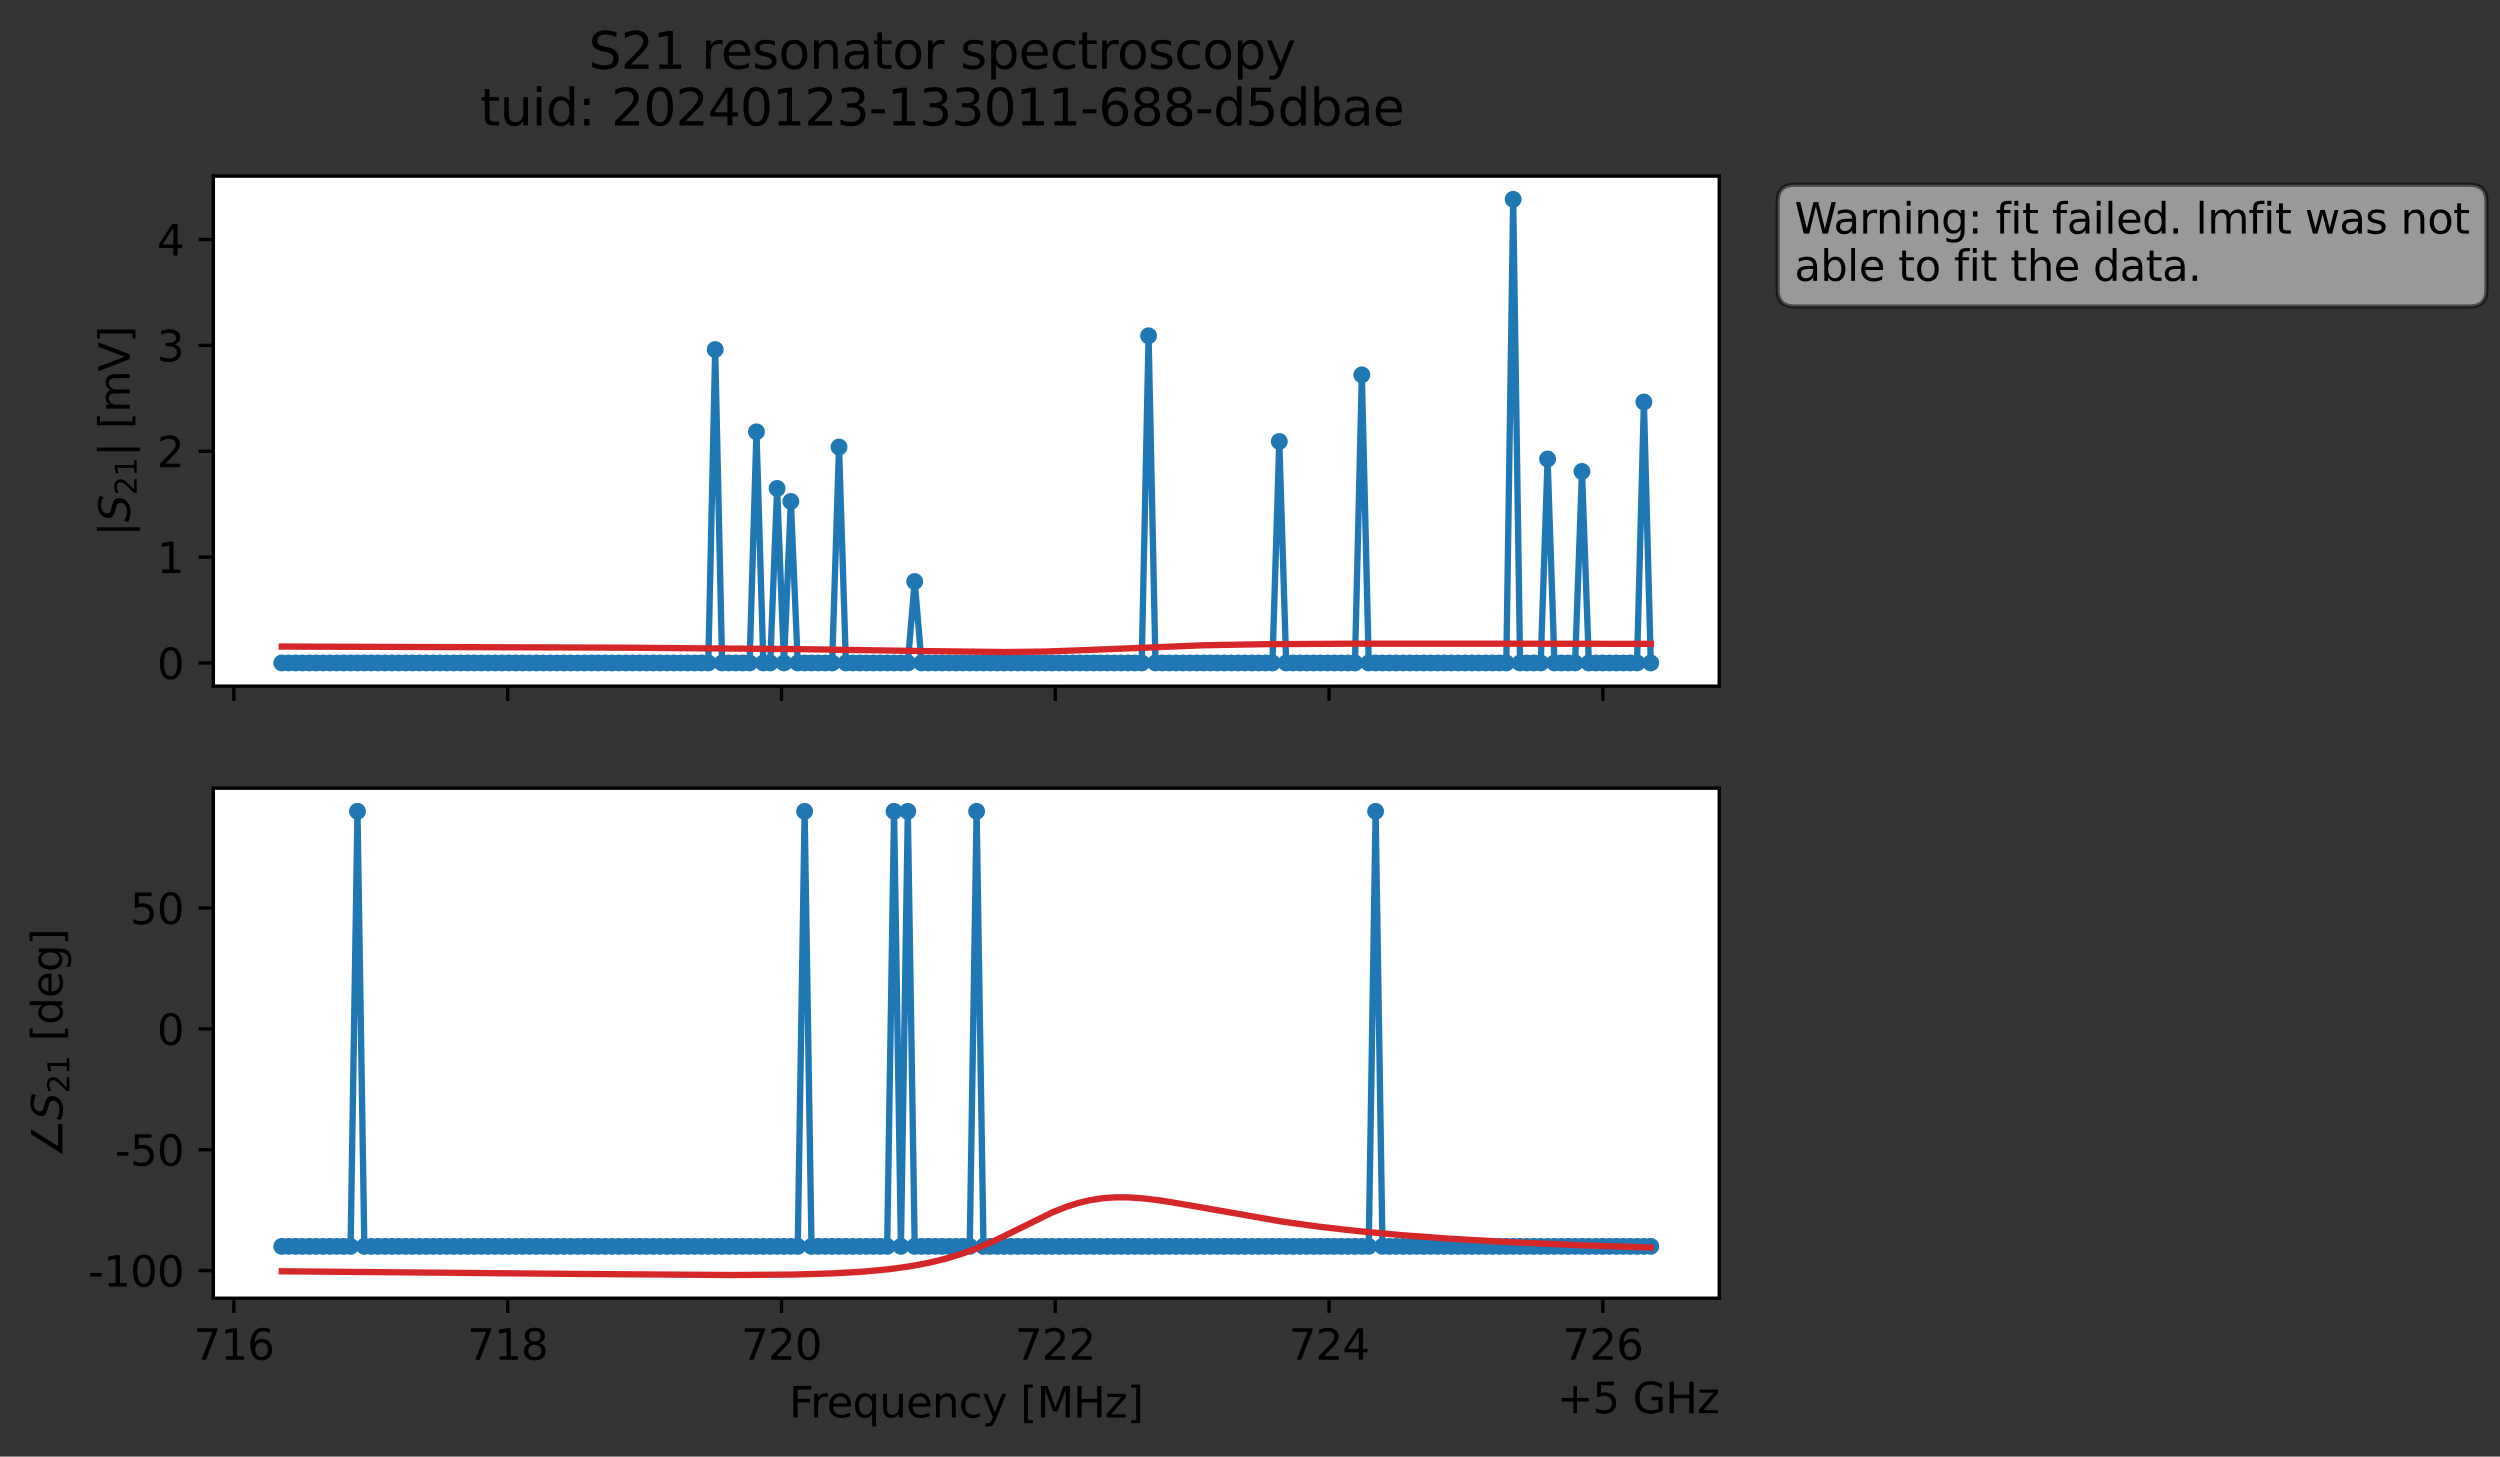 <?xml version="1.0" encoding="utf-8" standalone="no"?>
<!DOCTYPE svg PUBLIC "-//W3C//DTD SVG 1.1//EN"
  "http://www.w3.org/Graphics/SVG/1.1/DTD/svg11.dtd">
<svg xmlns:xlink="http://www.w3.org/1999/xlink" width="592.879pt" height="345.428pt" viewBox="0 0 592.879 345.428" xmlns="http://www.w3.org/2000/svg" version="1.1">
 <rect x="0" y="0" width="592.879" height="345.428" fill="#333333" stroke="none"/>
 <defs>
  <style type="text/css">*{stroke-linejoin: round; stroke-linecap: butt}</style>
 </defs>
 <g id="figure_1">
  <g id="patch_1">
   <path d="M 0 345.428 
L 592.879 345.428 
L 592.879 -0 
L 0 -0 
L 0 345.428 
z
" style="fill: none; opacity: 0"/>
  </g>
  <g id="axes_1">
   <g id="patch_2">
    <path d="M 50.595 162.72 
L 407.715 162.72 
L 407.715 41.76 
L 50.595 41.76 
z
" style="fill: #ffffff"/>
   </g>
   <g id="matplotlib.axis_1">
    <g id="xtick_1">
     <g id="line2d_1">
      <defs>
       <path id="mb993d8b997" d="M 0 0 
L 0 3.5 
" style="stroke: #000000; stroke-width: 0.8"/>
      </defs>
      <g>
       <use xlink:href="#mb993d8b997" x="55.465" y="162.72" style="stroke: #000000; stroke-width: 0.8"/>
      </g>
     </g>
    </g>
    <g id="xtick_2">
     <g id="line2d_2">
      <g>
       <use xlink:href="#mb993d8b997" x="120.396" y="162.72" style="stroke: #000000; stroke-width: 0.8"/>
      </g>
     </g>
    </g>
    <g id="xtick_3">
     <g id="line2d_3">
      <g>
       <use xlink:href="#mb993d8b997" x="185.327" y="162.72" style="stroke: #000000; stroke-width: 0.8"/>
      </g>
     </g>
    </g>
    <g id="xtick_4">
     <g id="line2d_4">
      <g>
       <use xlink:href="#mb993d8b997" x="250.258" y="162.72" style="stroke: #000000; stroke-width: 0.8"/>
      </g>
     </g>
    </g>
    <g id="xtick_5">
     <g id="line2d_5">
      <g>
       <use xlink:href="#mb993d8b997" x="315.189" y="162.72" style="stroke: #000000; stroke-width: 0.8"/>
      </g>
     </g>
    </g>
    <g id="xtick_6">
     <g id="line2d_6">
      <g>
       <use xlink:href="#mb993d8b997" x="380.12" y="162.72" style="stroke: #000000; stroke-width: 0.8"/>
      </g>
     </g>
    </g>
   </g>
   <g id="matplotlib.axis_2">
    <g id="ytick_1">
     <g id="line2d_7">
      <defs>
       <path id="mfafbcf8257" d="M 0 0 
L -3.5 0 
" style="stroke: #000000; stroke-width: 0.8"/>
      </defs>
      <g>
       <use xlink:href="#mfafbcf8257" x="50.595" y="157.222" style="stroke: #000000; stroke-width: 0.8"/>
      </g>
     </g>
     <g id="text_1">
      <!-- 0 -->
      <g transform="translate(37.233 161.021) scale(0.1 -0.1)">
       <defs>
        <path id="DejaVuSans-30" d="M 2034 4250 
Q 1547 4250 1301 3770 
Q 1056 3291 1056 2328 
Q 1056 1369 1301 889 
Q 1547 409 2034 409 
Q 2525 409 2770 889 
Q 3016 1369 3016 2328 
Q 3016 3291 2770 3770 
Q 2525 4250 2034 4250 
z
M 2034 4750 
Q 2819 4750 3233 4129 
Q 3647 3509 3647 2328 
Q 3647 1150 3233 529 
Q 2819 -91 2034 -91 
Q 1250 -91 836 529 
Q 422 1150 422 2328 
Q 422 3509 836 4129 
Q 1250 4750 2034 4750 
z
" transform="scale(0.016)"/>
       </defs>
       <use xlink:href="#DejaVuSans-30"/>
      </g>
     </g>
    </g>
    <g id="ytick_2">
     <g id="line2d_8">
      <g>
       <use xlink:href="#mfafbcf8257" x="50.595" y="132.114" style="stroke: #000000; stroke-width: 0.8"/>
      </g>
     </g>
     <g id="text_2">
      <!-- 1 -->
      <g transform="translate(37.233 135.914) scale(0.1 -0.1)">
       <defs>
        <path id="DejaVuSans-31" d="M 794 531 
L 1825 531 
L 1825 4091 
L 703 3866 
L 703 4441 
L 1819 4666 
L 2450 4666 
L 2450 531 
L 3481 531 
L 3481 0 
L 794 0 
L 794 531 
z
" transform="scale(0.016)"/>
       </defs>
       <use xlink:href="#DejaVuSans-31"/>
      </g>
     </g>
    </g>
    <g id="ytick_3">
     <g id="line2d_9">
      <g>
       <use xlink:href="#mfafbcf8257" x="50.595" y="107.007" style="stroke: #000000; stroke-width: 0.8"/>
      </g>
     </g>
     <g id="text_3">
      <!-- 2 -->
      <g transform="translate(37.233 110.806) scale(0.1 -0.1)">
       <defs>
        <path id="DejaVuSans-32" d="M 1228 531 
L 3431 531 
L 3431 0 
L 469 0 
L 469 531 
Q 828 903 1448 1529 
Q 2069 2156 2228 2338 
Q 2531 2678 2651 2914 
Q 2772 3150 2772 3378 
Q 2772 3750 2511 3984 
Q 2250 4219 1831 4219 
Q 1534 4219 1204 4116 
Q 875 4013 500 3803 
L 500 4441 
Q 881 4594 1212 4672 
Q 1544 4750 1819 4750 
Q 2544 4750 2975 4387 
Q 3406 4025 3406 3419 
Q 3406 3131 3298 2873 
Q 3191 2616 2906 2266 
Q 2828 2175 2409 1742 
Q 1991 1309 1228 531 
z
" transform="scale(0.016)"/>
       </defs>
       <use xlink:href="#DejaVuSans-32"/>
      </g>
     </g>
    </g>
    <g id="ytick_4">
     <g id="line2d_10">
      <g>
       <use xlink:href="#mfafbcf8257" x="50.595" y="81.9" style="stroke: #000000; stroke-width: 0.8"/>
      </g>
     </g>
     <g id="text_4">
      <!-- 3 -->
      <g transform="translate(37.233 85.699) scale(0.1 -0.1)">
       <defs>
        <path id="DejaVuSans-33" d="M 2597 2516 
Q 3050 2419 3304 2112 
Q 3559 1806 3559 1356 
Q 3559 666 3084 287 
Q 2609 -91 1734 -91 
Q 1441 -91 1130 -33 
Q 819 25 488 141 
L 488 750 
Q 750 597 1062 519 
Q 1375 441 1716 441 
Q 2309 441 2620 675 
Q 2931 909 2931 1356 
Q 2931 1769 2642 2001 
Q 2353 2234 1838 2234 
L 1294 2234 
L 1294 2753 
L 1863 2753 
Q 2328 2753 2575 2939 
Q 2822 3125 2822 3475 
Q 2822 3834 2567 4026 
Q 2313 4219 1838 4219 
Q 1578 4219 1281 4162 
Q 984 4106 628 3988 
L 628 4550 
Q 988 4650 1302 4700 
Q 1616 4750 1894 4750 
Q 2613 4750 3031 4423 
Q 3450 4097 3450 3541 
Q 3450 3153 3228 2886 
Q 3006 2619 2597 2516 
z
" transform="scale(0.016)"/>
       </defs>
       <use xlink:href="#DejaVuSans-33"/>
      </g>
     </g>
    </g>
    <g id="ytick_5">
     <g id="line2d_11">
      <g>
       <use xlink:href="#mfafbcf8257" x="50.595" y="56.793" style="stroke: #000000; stroke-width: 0.8"/>
      </g>
     </g>
     <g id="text_5">
      <!-- 4 -->
      <g transform="translate(37.233 60.592) scale(0.1 -0.1)">
       <defs>
        <path id="DejaVuSans-34" d="M 2419 4116 
L 825 1625 
L 2419 1625 
L 2419 4116 
z
M 2253 4666 
L 3047 4666 
L 3047 1625 
L 3713 1625 
L 3713 1100 
L 3047 1100 
L 3047 0 
L 2419 0 
L 2419 1100 
L 313 1100 
L 313 1709 
L 2253 4666 
z
" transform="scale(0.016)"/>
       </defs>
       <use xlink:href="#DejaVuSans-34"/>
      </g>
     </g>
    </g>
    <g id="text_6">
     <!-- $|S_{21}|$ [mV] -->
     <g transform="translate(30.833 127.19) rotate(-90) scale(0.1 -0.1)">
      <defs>
       <path id="DejaVuSans-7c" d="M 1344 4891 
L 1344 -1509 
L 813 -1509 
L 813 4891 
L 1344 4891 
z
" transform="scale(0.016)"/>
       <path id="DejaVuSans-Oblique-53" d="M 3859 4513 
L 3738 3897 
Q 3422 4066 3111 4152 
Q 2800 4238 2509 4238 
Q 1944 4238 1609 3991 
Q 1275 3744 1275 3334 
Q 1275 3109 1398 2989 
Q 1522 2869 2034 2731 
L 2413 2638 
Q 3053 2472 3303 2217 
Q 3553 1963 3553 1503 
Q 3553 797 2998 353 
Q 2444 -91 1538 -91 
Q 1166 -91 791 -17 
Q 416 56 38 206 
L 166 856 
Q 513 641 861 531 
Q 1209 422 1556 422 
Q 2147 422 2503 684 
Q 2859 947 2859 1369 
Q 2859 1650 2717 1795 
Q 2575 1941 2106 2059 
L 1728 2156 
Q 1081 2325 845 2545 
Q 609 2766 609 3163 
Q 609 3859 1145 4304 
Q 1681 4750 2541 4750 
Q 2875 4750 3203 4690 
Q 3531 4631 3859 4513 
z
" transform="scale(0.016)"/>
       <path id="DejaVuSans-20" transform="scale(0.016)"/>
       <path id="DejaVuSans-5b" d="M 550 4863 
L 1875 4863 
L 1875 4416 
L 1125 4416 
L 1125 -397 
L 1875 -397 
L 1875 -844 
L 550 -844 
L 550 4863 
z
" transform="scale(0.016)"/>
       <path id="DejaVuSans-6d" d="M 3328 2828 
Q 3544 3216 3844 3400 
Q 4144 3584 4550 3584 
Q 5097 3584 5394 3201 
Q 5691 2819 5691 2113 
L 5691 0 
L 5113 0 
L 5113 2094 
Q 5113 2597 4934 2840 
Q 4756 3084 4391 3084 
Q 3944 3084 3684 2787 
Q 3425 2491 3425 1978 
L 3425 0 
L 2847 0 
L 2847 2094 
Q 2847 2600 2669 2842 
Q 2491 3084 2119 3084 
Q 1678 3084 1418 2786 
Q 1159 2488 1159 1978 
L 1159 0 
L 581 0 
L 581 3500 
L 1159 3500 
L 1159 2956 
Q 1356 3278 1631 3431 
Q 1906 3584 2284 3584 
Q 2666 3584 2933 3390 
Q 3200 3197 3328 2828 
z
" transform="scale(0.016)"/>
       <path id="DejaVuSans-56" d="M 1831 0 
L 50 4666 
L 709 4666 
L 2188 738 
L 3669 4666 
L 4325 4666 
L 2547 0 
L 1831 0 
z
" transform="scale(0.016)"/>
       <path id="DejaVuSans-5d" d="M 1947 4863 
L 1947 -844 
L 622 -844 
L 622 -397 
L 1369 -397 
L 1369 4416 
L 622 4416 
L 622 4863 
L 1947 4863 
z
" transform="scale(0.016)"/>
      </defs>
      <use xlink:href="#DejaVuSans-7c" transform="translate(0 0.578)"/>
      <use xlink:href="#DejaVuSans-Oblique-53" transform="translate(33.691 0.578)"/>
      <use xlink:href="#DejaVuSans-32" transform="translate(97.168 -15.828) scale(0.7)"/>
      <use xlink:href="#DejaVuSans-31" transform="translate(141.704 -15.828) scale(0.7)"/>
      <use xlink:href="#DejaVuSans-7c" transform="translate(188.975 0.578)"/>
      <use xlink:href="#DejaVuSans-20" transform="translate(222.666 0.578)"/>
      <use xlink:href="#DejaVuSans-5b" transform="translate(254.453 0.578)"/>
      <use xlink:href="#DejaVuSans-6d" transform="translate(293.467 0.578)"/>
      <use xlink:href="#DejaVuSans-56" transform="translate(390.879 0.578)"/>
      <use xlink:href="#DejaVuSans-5d" transform="translate(459.287 0.578)"/>
     </g>
    </g>
   </g>
   <g id="line2d_12">
    <path d="M 66.828 157.222 
L 167.977 157.222 
L 169.608 82.893 
L 171.24 157.222 
L 177.765 157.222 
L 179.397 102.412 
L 181.028 157.222 
L 182.66 157.222 
L 184.291 115.83 
L 185.922 157.222 
L 187.554 118.921 
L 189.185 157.222 
L 197.342 157.222 
L 198.974 106.01 
L 200.605 157.222 
L 215.288 157.222 
L 216.92 137.908 
L 218.551 157.222 
L 270.757 157.222 
L 272.388 79.631 
L 274.02 157.222 
L 301.754 157.222 
L 303.385 104.693 
L 305.017 157.222 
L 321.331 157.222 
L 322.963 88.895 
L 324.594 157.222 
L 357.223 157.222 
L 358.854 47.258 
L 360.485 157.222 
L 365.38 157.222 
L 367.011 108.855 
L 368.643 157.222 
L 373.537 157.222 
L 375.168 111.799 
L 376.8 157.222 
L 388.22 157.222 
L 389.851 95.33 
L 391.483 157.222 
L 391.483 157.222 
" clip-path="url(#pcf704c3963)" style="fill: none; stroke: #1f77b4; stroke-width: 1.5; stroke-linecap: square"/>
    <defs>
     <path id="mc8205c2135" d="M 0 1.5 
C 0.398 1.5 0.779 1.342 1.061 1.061 
C 1.342 0.779 1.5 0.398 1.5 0 
C 1.5 -0.398 1.342 -0.779 1.061 -1.061 
C 0.779 -1.342 0.398 -1.5 0 -1.5 
C -0.398 -1.5 -0.779 -1.342 -1.061 -1.061 
C -1.342 -0.779 -1.5 -0.398 -1.5 0 
C -1.5 0.398 -1.342 0.779 -1.061 1.061 
C -0.779 1.342 -0.398 1.5 0 1.5 
z
" style="stroke: #1f77b4"/>
    </defs>
    <g clip-path="url(#pcf704c3963)">
     <use xlink:href="#mc8205c2135" x="66.828" y="157.222" style="fill: #1f77b4; stroke: #1f77b4"/>
     <use xlink:href="#mc8205c2135" x="68.459" y="157.222" style="fill: #1f77b4; stroke: #1f77b4"/>
     <use xlink:href="#mc8205c2135" x="70.091" y="157.222" style="fill: #1f77b4; stroke: #1f77b4"/>
     <use xlink:href="#mc8205c2135" x="71.722" y="157.222" style="fill: #1f77b4; stroke: #1f77b4"/>
     <use xlink:href="#mc8205c2135" x="73.354" y="157.222" style="fill: #1f77b4; stroke: #1f77b4"/>
     <use xlink:href="#mc8205c2135" x="74.985" y="157.222" style="fill: #1f77b4; stroke: #1f77b4"/>
     <use xlink:href="#mc8205c2135" x="76.617" y="157.222" style="fill: #1f77b4; stroke: #1f77b4"/>
     <use xlink:href="#mc8205c2135" x="78.248" y="157.222" style="fill: #1f77b4; stroke: #1f77b4"/>
     <use xlink:href="#mc8205c2135" x="79.879" y="157.222" style="fill: #1f77b4; stroke: #1f77b4"/>
     <use xlink:href="#mc8205c2135" x="81.511" y="157.222" style="fill: #1f77b4; stroke: #1f77b4"/>
     <use xlink:href="#mc8205c2135" x="83.142" y="157.222" style="fill: #1f77b4; stroke: #1f77b4"/>
     <use xlink:href="#mc8205c2135" x="84.774" y="157.222" style="fill: #1f77b4; stroke: #1f77b4"/>
     <use xlink:href="#mc8205c2135" x="86.405" y="157.222" style="fill: #1f77b4; stroke: #1f77b4"/>
     <use xlink:href="#mc8205c2135" x="88.037" y="157.222" style="fill: #1f77b4; stroke: #1f77b4"/>
     <use xlink:href="#mc8205c2135" x="89.668" y="157.222" style="fill: #1f77b4; stroke: #1f77b4"/>
     <use xlink:href="#mc8205c2135" x="91.299" y="157.222" style="fill: #1f77b4; stroke: #1f77b4"/>
     <use xlink:href="#mc8205c2135" x="92.931" y="157.222" style="fill: #1f77b4; stroke: #1f77b4"/>
     <use xlink:href="#mc8205c2135" x="94.562" y="157.222" style="fill: #1f77b4; stroke: #1f77b4"/>
     <use xlink:href="#mc8205c2135" x="96.194" y="157.222" style="fill: #1f77b4; stroke: #1f77b4"/>
     <use xlink:href="#mc8205c2135" x="97.825" y="157.222" style="fill: #1f77b4; stroke: #1f77b4"/>
     <use xlink:href="#mc8205c2135" x="99.457" y="157.222" style="fill: #1f77b4; stroke: #1f77b4"/>
     <use xlink:href="#mc8205c2135" x="101.088" y="157.222" style="fill: #1f77b4; stroke: #1f77b4"/>
     <use xlink:href="#mc8205c2135" x="102.719" y="157.222" style="fill: #1f77b4; stroke: #1f77b4"/>
     <use xlink:href="#mc8205c2135" x="104.351" y="157.222" style="fill: #1f77b4; stroke: #1f77b4"/>
     <use xlink:href="#mc8205c2135" x="105.982" y="157.222" style="fill: #1f77b4; stroke: #1f77b4"/>
     <use xlink:href="#mc8205c2135" x="107.614" y="157.222" style="fill: #1f77b4; stroke: #1f77b4"/>
     <use xlink:href="#mc8205c2135" x="109.245" y="157.222" style="fill: #1f77b4; stroke: #1f77b4"/>
     <use xlink:href="#mc8205c2135" x="110.877" y="157.222" style="fill: #1f77b4; stroke: #1f77b4"/>
     <use xlink:href="#mc8205c2135" x="112.508" y="157.222" style="fill: #1f77b4; stroke: #1f77b4"/>
     <use xlink:href="#mc8205c2135" x="114.14" y="157.222" style="fill: #1f77b4; stroke: #1f77b4"/>
     <use xlink:href="#mc8205c2135" x="115.771" y="157.222" style="fill: #1f77b4; stroke: #1f77b4"/>
     <use xlink:href="#mc8205c2135" x="117.402" y="157.222" style="fill: #1f77b4; stroke: #1f77b4"/>
     <use xlink:href="#mc8205c2135" x="119.034" y="157.222" style="fill: #1f77b4; stroke: #1f77b4"/>
     <use xlink:href="#mc8205c2135" x="120.665" y="157.222" style="fill: #1f77b4; stroke: #1f77b4"/>
     <use xlink:href="#mc8205c2135" x="122.297" y="157.222" style="fill: #1f77b4; stroke: #1f77b4"/>
     <use xlink:href="#mc8205c2135" x="123.928" y="157.222" style="fill: #1f77b4; stroke: #1f77b4"/>
     <use xlink:href="#mc8205c2135" x="125.56" y="157.222" style="fill: #1f77b4; stroke: #1f77b4"/>
     <use xlink:href="#mc8205c2135" x="127.191" y="157.222" style="fill: #1f77b4; stroke: #1f77b4"/>
     <use xlink:href="#mc8205c2135" x="128.822" y="157.222" style="fill: #1f77b4; stroke: #1f77b4"/>
     <use xlink:href="#mc8205c2135" x="130.454" y="157.222" style="fill: #1f77b4; stroke: #1f77b4"/>
     <use xlink:href="#mc8205c2135" x="132.085" y="157.222" style="fill: #1f77b4; stroke: #1f77b4"/>
     <use xlink:href="#mc8205c2135" x="133.717" y="157.222" style="fill: #1f77b4; stroke: #1f77b4"/>
     <use xlink:href="#mc8205c2135" x="135.348" y="157.222" style="fill: #1f77b4; stroke: #1f77b4"/>
     <use xlink:href="#mc8205c2135" x="136.98" y="157.222" style="fill: #1f77b4; stroke: #1f77b4"/>
     <use xlink:href="#mc8205c2135" x="138.611" y="157.222" style="fill: #1f77b4; stroke: #1f77b4"/>
     <use xlink:href="#mc8205c2135" x="140.242" y="157.222" style="fill: #1f77b4; stroke: #1f77b4"/>
     <use xlink:href="#mc8205c2135" x="141.874" y="157.222" style="fill: #1f77b4; stroke: #1f77b4"/>
     <use xlink:href="#mc8205c2135" x="143.505" y="157.222" style="fill: #1f77b4; stroke: #1f77b4"/>
     <use xlink:href="#mc8205c2135" x="145.137" y="157.222" style="fill: #1f77b4; stroke: #1f77b4"/>
     <use xlink:href="#mc8205c2135" x="146.768" y="157.222" style="fill: #1f77b4; stroke: #1f77b4"/>
     <use xlink:href="#mc8205c2135" x="148.4" y="157.222" style="fill: #1f77b4; stroke: #1f77b4"/>
     <use xlink:href="#mc8205c2135" x="150.031" y="157.222" style="fill: #1f77b4; stroke: #1f77b4"/>
     <use xlink:href="#mc8205c2135" x="151.662" y="157.222" style="fill: #1f77b4; stroke: #1f77b4"/>
     <use xlink:href="#mc8205c2135" x="153.294" y="157.222" style="fill: #1f77b4; stroke: #1f77b4"/>
     <use xlink:href="#mc8205c2135" x="154.925" y="157.222" style="fill: #1f77b4; stroke: #1f77b4"/>
     <use xlink:href="#mc8205c2135" x="156.557" y="157.222" style="fill: #1f77b4; stroke: #1f77b4"/>
     <use xlink:href="#mc8205c2135" x="158.188" y="157.222" style="fill: #1f77b4; stroke: #1f77b4"/>
     <use xlink:href="#mc8205c2135" x="159.82" y="157.222" style="fill: #1f77b4; stroke: #1f77b4"/>
     <use xlink:href="#mc8205c2135" x="161.451" y="157.222" style="fill: #1f77b4; stroke: #1f77b4"/>
     <use xlink:href="#mc8205c2135" x="163.082" y="157.222" style="fill: #1f77b4; stroke: #1f77b4"/>
     <use xlink:href="#mc8205c2135" x="164.714" y="157.222" style="fill: #1f77b4; stroke: #1f77b4"/>
     <use xlink:href="#mc8205c2135" x="166.345" y="157.222" style="fill: #1f77b4; stroke: #1f77b4"/>
     <use xlink:href="#mc8205c2135" x="167.977" y="157.222" style="fill: #1f77b4; stroke: #1f77b4"/>
     <use xlink:href="#mc8205c2135" x="169.608" y="82.893" style="fill: #1f77b4; stroke: #1f77b4"/>
     <use xlink:href="#mc8205c2135" x="171.24" y="157.222" style="fill: #1f77b4; stroke: #1f77b4"/>
     <use xlink:href="#mc8205c2135" x="172.871" y="157.222" style="fill: #1f77b4; stroke: #1f77b4"/>
     <use xlink:href="#mc8205c2135" x="174.502" y="157.222" style="fill: #1f77b4; stroke: #1f77b4"/>
     <use xlink:href="#mc8205c2135" x="176.134" y="157.222" style="fill: #1f77b4; stroke: #1f77b4"/>
     <use xlink:href="#mc8205c2135" x="177.765" y="157.222" style="fill: #1f77b4; stroke: #1f77b4"/>
     <use xlink:href="#mc8205c2135" x="179.397" y="102.412" style="fill: #1f77b4; stroke: #1f77b4"/>
     <use xlink:href="#mc8205c2135" x="181.028" y="157.222" style="fill: #1f77b4; stroke: #1f77b4"/>
     <use xlink:href="#mc8205c2135" x="182.66" y="157.222" style="fill: #1f77b4; stroke: #1f77b4"/>
     <use xlink:href="#mc8205c2135" x="184.291" y="115.83" style="fill: #1f77b4; stroke: #1f77b4"/>
     <use xlink:href="#mc8205c2135" x="185.922" y="157.222" style="fill: #1f77b4; stroke: #1f77b4"/>
     <use xlink:href="#mc8205c2135" x="187.554" y="118.921" style="fill: #1f77b4; stroke: #1f77b4"/>
     <use xlink:href="#mc8205c2135" x="189.185" y="157.222" style="fill: #1f77b4; stroke: #1f77b4"/>
     <use xlink:href="#mc8205c2135" x="190.817" y="157.222" style="fill: #1f77b4; stroke: #1f77b4"/>
     <use xlink:href="#mc8205c2135" x="192.448" y="157.222" style="fill: #1f77b4; stroke: #1f77b4"/>
     <use xlink:href="#mc8205c2135" x="194.08" y="157.222" style="fill: #1f77b4; stroke: #1f77b4"/>
     <use xlink:href="#mc8205c2135" x="195.711" y="157.222" style="fill: #1f77b4; stroke: #1f77b4"/>
     <use xlink:href="#mc8205c2135" x="197.342" y="157.222" style="fill: #1f77b4; stroke: #1f77b4"/>
     <use xlink:href="#mc8205c2135" x="198.974" y="106.01" style="fill: #1f77b4; stroke: #1f77b4"/>
     <use xlink:href="#mc8205c2135" x="200.605" y="157.222" style="fill: #1f77b4; stroke: #1f77b4"/>
     <use xlink:href="#mc8205c2135" x="202.237" y="157.222" style="fill: #1f77b4; stroke: #1f77b4"/>
     <use xlink:href="#mc8205c2135" x="203.868" y="157.222" style="fill: #1f77b4; stroke: #1f77b4"/>
     <use xlink:href="#mc8205c2135" x="205.5" y="157.222" style="fill: #1f77b4; stroke: #1f77b4"/>
     <use xlink:href="#mc8205c2135" x="207.131" y="157.222" style="fill: #1f77b4; stroke: #1f77b4"/>
     <use xlink:href="#mc8205c2135" x="208.762" y="157.222" style="fill: #1f77b4; stroke: #1f77b4"/>
     <use xlink:href="#mc8205c2135" x="210.394" y="157.222" style="fill: #1f77b4; stroke: #1f77b4"/>
     <use xlink:href="#mc8205c2135" x="212.025" y="157.222" style="fill: #1f77b4; stroke: #1f77b4"/>
     <use xlink:href="#mc8205c2135" x="213.657" y="157.222" style="fill: #1f77b4; stroke: #1f77b4"/>
     <use xlink:href="#mc8205c2135" x="215.288" y="157.222" style="fill: #1f77b4; stroke: #1f77b4"/>
     <use xlink:href="#mc8205c2135" x="216.92" y="137.908" style="fill: #1f77b4; stroke: #1f77b4"/>
     <use xlink:href="#mc8205c2135" x="218.551" y="157.222" style="fill: #1f77b4; stroke: #1f77b4"/>
     <use xlink:href="#mc8205c2135" x="220.182" y="157.222" style="fill: #1f77b4; stroke: #1f77b4"/>
     <use xlink:href="#mc8205c2135" x="221.814" y="157.222" style="fill: #1f77b4; stroke: #1f77b4"/>
     <use xlink:href="#mc8205c2135" x="223.445" y="157.222" style="fill: #1f77b4; stroke: #1f77b4"/>
     <use xlink:href="#mc8205c2135" x="225.077" y="157.222" style="fill: #1f77b4; stroke: #1f77b4"/>
     <use xlink:href="#mc8205c2135" x="226.708" y="157.222" style="fill: #1f77b4; stroke: #1f77b4"/>
     <use xlink:href="#mc8205c2135" x="228.34" y="157.222" style="fill: #1f77b4; stroke: #1f77b4"/>
     <use xlink:href="#mc8205c2135" x="229.971" y="157.222" style="fill: #1f77b4; stroke: #1f77b4"/>
     <use xlink:href="#mc8205c2135" x="231.602" y="157.222" style="fill: #1f77b4; stroke: #1f77b4"/>
     <use xlink:href="#mc8205c2135" x="233.234" y="157.222" style="fill: #1f77b4; stroke: #1f77b4"/>
     <use xlink:href="#mc8205c2135" x="234.865" y="157.222" style="fill: #1f77b4; stroke: #1f77b4"/>
     <use xlink:href="#mc8205c2135" x="236.497" y="157.222" style="fill: #1f77b4; stroke: #1f77b4"/>
     <use xlink:href="#mc8205c2135" x="238.128" y="157.222" style="fill: #1f77b4; stroke: #1f77b4"/>
     <use xlink:href="#mc8205c2135" x="239.76" y="157.222" style="fill: #1f77b4; stroke: #1f77b4"/>
     <use xlink:href="#mc8205c2135" x="241.391" y="157.222" style="fill: #1f77b4; stroke: #1f77b4"/>
     <use xlink:href="#mc8205c2135" x="243.022" y="157.222" style="fill: #1f77b4; stroke: #1f77b4"/>
     <use xlink:href="#mc8205c2135" x="244.654" y="157.222" style="fill: #1f77b4; stroke: #1f77b4"/>
     <use xlink:href="#mc8205c2135" x="246.285" y="157.222" style="fill: #1f77b4; stroke: #1f77b4"/>
     <use xlink:href="#mc8205c2135" x="247.917" y="157.222" style="fill: #1f77b4; stroke: #1f77b4"/>
     <use xlink:href="#mc8205c2135" x="249.548" y="157.222" style="fill: #1f77b4; stroke: #1f77b4"/>
     <use xlink:href="#mc8205c2135" x="251.18" y="157.222" style="fill: #1f77b4; stroke: #1f77b4"/>
     <use xlink:href="#mc8205c2135" x="252.811" y="157.222" style="fill: #1f77b4; stroke: #1f77b4"/>
     <use xlink:href="#mc8205c2135" x="254.442" y="157.222" style="fill: #1f77b4; stroke: #1f77b4"/>
     <use xlink:href="#mc8205c2135" x="256.074" y="157.222" style="fill: #1f77b4; stroke: #1f77b4"/>
     <use xlink:href="#mc8205c2135" x="257.705" y="157.222" style="fill: #1f77b4; stroke: #1f77b4"/>
     <use xlink:href="#mc8205c2135" x="259.337" y="157.222" style="fill: #1f77b4; stroke: #1f77b4"/>
     <use xlink:href="#mc8205c2135" x="260.968" y="157.222" style="fill: #1f77b4; stroke: #1f77b4"/>
     <use xlink:href="#mc8205c2135" x="262.6" y="157.222" style="fill: #1f77b4; stroke: #1f77b4"/>
     <use xlink:href="#mc8205c2135" x="264.231" y="157.222" style="fill: #1f77b4; stroke: #1f77b4"/>
     <use xlink:href="#mc8205c2135" x="265.862" y="157.222" style="fill: #1f77b4; stroke: #1f77b4"/>
     <use xlink:href="#mc8205c2135" x="267.494" y="157.222" style="fill: #1f77b4; stroke: #1f77b4"/>
     <use xlink:href="#mc8205c2135" x="269.125" y="157.222" style="fill: #1f77b4; stroke: #1f77b4"/>
     <use xlink:href="#mc8205c2135" x="270.757" y="157.222" style="fill: #1f77b4; stroke: #1f77b4"/>
     <use xlink:href="#mc8205c2135" x="272.388" y="79.631" style="fill: #1f77b4; stroke: #1f77b4"/>
     <use xlink:href="#mc8205c2135" x="274.02" y="157.222" style="fill: #1f77b4; stroke: #1f77b4"/>
     <use xlink:href="#mc8205c2135" x="275.651" y="157.222" style="fill: #1f77b4; stroke: #1f77b4"/>
     <use xlink:href="#mc8205c2135" x="277.282" y="157.222" style="fill: #1f77b4; stroke: #1f77b4"/>
     <use xlink:href="#mc8205c2135" x="278.914" y="157.222" style="fill: #1f77b4; stroke: #1f77b4"/>
     <use xlink:href="#mc8205c2135" x="280.545" y="157.222" style="fill: #1f77b4; stroke: #1f77b4"/>
     <use xlink:href="#mc8205c2135" x="282.177" y="157.222" style="fill: #1f77b4; stroke: #1f77b4"/>
     <use xlink:href="#mc8205c2135" x="283.808" y="157.222" style="fill: #1f77b4; stroke: #1f77b4"/>
     <use xlink:href="#mc8205c2135" x="285.44" y="157.222" style="fill: #1f77b4; stroke: #1f77b4"/>
     <use xlink:href="#mc8205c2135" x="287.071" y="157.222" style="fill: #1f77b4; stroke: #1f77b4"/>
     <use xlink:href="#mc8205c2135" x="288.703" y="157.222" style="fill: #1f77b4; stroke: #1f77b4"/>
     <use xlink:href="#mc8205c2135" x="290.334" y="157.222" style="fill: #1f77b4; stroke: #1f77b4"/>
     <use xlink:href="#mc8205c2135" x="291.965" y="157.222" style="fill: #1f77b4; stroke: #1f77b4"/>
     <use xlink:href="#mc8205c2135" x="293.597" y="157.222" style="fill: #1f77b4; stroke: #1f77b4"/>
     <use xlink:href="#mc8205c2135" x="295.228" y="157.222" style="fill: #1f77b4; stroke: #1f77b4"/>
     <use xlink:href="#mc8205c2135" x="296.86" y="157.222" style="fill: #1f77b4; stroke: #1f77b4"/>
     <use xlink:href="#mc8205c2135" x="298.491" y="157.222" style="fill: #1f77b4; stroke: #1f77b4"/>
     <use xlink:href="#mc8205c2135" x="300.123" y="157.222" style="fill: #1f77b4; stroke: #1f77b4"/>
     <use xlink:href="#mc8205c2135" x="301.754" y="157.222" style="fill: #1f77b4; stroke: #1f77b4"/>
     <use xlink:href="#mc8205c2135" x="303.385" y="104.693" style="fill: #1f77b4; stroke: #1f77b4"/>
     <use xlink:href="#mc8205c2135" x="305.017" y="157.222" style="fill: #1f77b4; stroke: #1f77b4"/>
     <use xlink:href="#mc8205c2135" x="306.648" y="157.222" style="fill: #1f77b4; stroke: #1f77b4"/>
     <use xlink:href="#mc8205c2135" x="308.28" y="157.222" style="fill: #1f77b4; stroke: #1f77b4"/>
     <use xlink:href="#mc8205c2135" x="309.911" y="157.222" style="fill: #1f77b4; stroke: #1f77b4"/>
     <use xlink:href="#mc8205c2135" x="311.543" y="157.222" style="fill: #1f77b4; stroke: #1f77b4"/>
     <use xlink:href="#mc8205c2135" x="313.174" y="157.222" style="fill: #1f77b4; stroke: #1f77b4"/>
     <use xlink:href="#mc8205c2135" x="314.805" y="157.222" style="fill: #1f77b4; stroke: #1f77b4"/>
     <use xlink:href="#mc8205c2135" x="316.437" y="157.222" style="fill: #1f77b4; stroke: #1f77b4"/>
     <use xlink:href="#mc8205c2135" x="318.068" y="157.222" style="fill: #1f77b4; stroke: #1f77b4"/>
     <use xlink:href="#mc8205c2135" x="319.7" y="157.222" style="fill: #1f77b4; stroke: #1f77b4"/>
     <use xlink:href="#mc8205c2135" x="321.331" y="157.222" style="fill: #1f77b4; stroke: #1f77b4"/>
     <use xlink:href="#mc8205c2135" x="322.963" y="88.895" style="fill: #1f77b4; stroke: #1f77b4"/>
     <use xlink:href="#mc8205c2135" x="324.594" y="157.222" style="fill: #1f77b4; stroke: #1f77b4"/>
     <use xlink:href="#mc8205c2135" x="326.225" y="157.222" style="fill: #1f77b4; stroke: #1f77b4"/>
     <use xlink:href="#mc8205c2135" x="327.857" y="157.222" style="fill: #1f77b4; stroke: #1f77b4"/>
     <use xlink:href="#mc8205c2135" x="329.488" y="157.222" style="fill: #1f77b4; stroke: #1f77b4"/>
     <use xlink:href="#mc8205c2135" x="331.12" y="157.222" style="fill: #1f77b4; stroke: #1f77b4"/>
     <use xlink:href="#mc8205c2135" x="332.751" y="157.222" style="fill: #1f77b4; stroke: #1f77b4"/>
     <use xlink:href="#mc8205c2135" x="334.383" y="157.222" style="fill: #1f77b4; stroke: #1f77b4"/>
     <use xlink:href="#mc8205c2135" x="336.014" y="157.222" style="fill: #1f77b4; stroke: #1f77b4"/>
     <use xlink:href="#mc8205c2135" x="337.645" y="157.222" style="fill: #1f77b4; stroke: #1f77b4"/>
     <use xlink:href="#mc8205c2135" x="339.277" y="157.222" style="fill: #1f77b4; stroke: #1f77b4"/>
     <use xlink:href="#mc8205c2135" x="340.908" y="157.222" style="fill: #1f77b4; stroke: #1f77b4"/>
     <use xlink:href="#mc8205c2135" x="342.54" y="157.222" style="fill: #1f77b4; stroke: #1f77b4"/>
     <use xlink:href="#mc8205c2135" x="344.171" y="157.222" style="fill: #1f77b4; stroke: #1f77b4"/>
     <use xlink:href="#mc8205c2135" x="345.803" y="157.222" style="fill: #1f77b4; stroke: #1f77b4"/>
     <use xlink:href="#mc8205c2135" x="347.434" y="157.222" style="fill: #1f77b4; stroke: #1f77b4"/>
     <use xlink:href="#mc8205c2135" x="349.065" y="157.222" style="fill: #1f77b4; stroke: #1f77b4"/>
     <use xlink:href="#mc8205c2135" x="350.697" y="157.222" style="fill: #1f77b4; stroke: #1f77b4"/>
     <use xlink:href="#mc8205c2135" x="352.328" y="157.222" style="fill: #1f77b4; stroke: #1f77b4"/>
     <use xlink:href="#mc8205c2135" x="353.96" y="157.222" style="fill: #1f77b4; stroke: #1f77b4"/>
     <use xlink:href="#mc8205c2135" x="355.591" y="157.222" style="fill: #1f77b4; stroke: #1f77b4"/>
     <use xlink:href="#mc8205c2135" x="357.223" y="157.222" style="fill: #1f77b4; stroke: #1f77b4"/>
     <use xlink:href="#mc8205c2135" x="358.854" y="47.258" style="fill: #1f77b4; stroke: #1f77b4"/>
     <use xlink:href="#mc8205c2135" x="360.485" y="157.222" style="fill: #1f77b4; stroke: #1f77b4"/>
     <use xlink:href="#mc8205c2135" x="362.117" y="157.222" style="fill: #1f77b4; stroke: #1f77b4"/>
     <use xlink:href="#mc8205c2135" x="363.748" y="157.222" style="fill: #1f77b4; stroke: #1f77b4"/>
     <use xlink:href="#mc8205c2135" x="365.38" y="157.222" style="fill: #1f77b4; stroke: #1f77b4"/>
     <use xlink:href="#mc8205c2135" x="367.011" y="108.855" style="fill: #1f77b4; stroke: #1f77b4"/>
     <use xlink:href="#mc8205c2135" x="368.643" y="157.222" style="fill: #1f77b4; stroke: #1f77b4"/>
     <use xlink:href="#mc8205c2135" x="370.274" y="157.222" style="fill: #1f77b4; stroke: #1f77b4"/>
     <use xlink:href="#mc8205c2135" x="371.905" y="157.222" style="fill: #1f77b4; stroke: #1f77b4"/>
     <use xlink:href="#mc8205c2135" x="373.537" y="157.222" style="fill: #1f77b4; stroke: #1f77b4"/>
     <use xlink:href="#mc8205c2135" x="375.168" y="111.799" style="fill: #1f77b4; stroke: #1f77b4"/>
     <use xlink:href="#mc8205c2135" x="376.8" y="157.222" style="fill: #1f77b4; stroke: #1f77b4"/>
     <use xlink:href="#mc8205c2135" x="378.431" y="157.222" style="fill: #1f77b4; stroke: #1f77b4"/>
     <use xlink:href="#mc8205c2135" x="380.063" y="157.222" style="fill: #1f77b4; stroke: #1f77b4"/>
     <use xlink:href="#mc8205c2135" x="381.694" y="157.222" style="fill: #1f77b4; stroke: #1f77b4"/>
     <use xlink:href="#mc8205c2135" x="383.325" y="157.222" style="fill: #1f77b4; stroke: #1f77b4"/>
     <use xlink:href="#mc8205c2135" x="384.957" y="157.222" style="fill: #1f77b4; stroke: #1f77b4"/>
     <use xlink:href="#mc8205c2135" x="386.588" y="157.222" style="fill: #1f77b4; stroke: #1f77b4"/>
     <use xlink:href="#mc8205c2135" x="388.22" y="157.222" style="fill: #1f77b4; stroke: #1f77b4"/>
     <use xlink:href="#mc8205c2135" x="389.851" y="95.33" style="fill: #1f77b4; stroke: #1f77b4"/>
     <use xlink:href="#mc8205c2135" x="391.483" y="157.222" style="fill: #1f77b4; stroke: #1f77b4"/>
    </g>
   </g>
   <g id="line2d_13">
    <path d="M 66.828 153.332 
L 147.423 153.593 
L 188.695 153.932 
L 219.893 154.414 
L 238.417 154.628 
L 247.842 154.516 
L 257.591 154.169 
L 285.539 153.024 
L 299.838 152.773 
L 320.962 152.651 
L 367.434 152.663 
L 391.483 152.693 
L 391.483 152.693 
" clip-path="url(#pcf704c3963)" style="fill: none; stroke: #d62728; stroke-width: 1.5; stroke-linecap: square"/>
   </g>
   <g id="patch_3">
    <path d="M 50.595 162.72 
L 50.595 41.76 
" style="fill: none; stroke: #000000; stroke-width: 0.8; stroke-linejoin: miter; stroke-linecap: square"/>
   </g>
   <g id="patch_4">
    <path d="M 407.715 162.72 
L 407.715 41.76 
" style="fill: none; stroke: #000000; stroke-width: 0.8; stroke-linejoin: miter; stroke-linecap: square"/>
   </g>
   <g id="patch_5">
    <path d="M 50.595 162.72 
L 407.715 162.72 
" style="fill: none; stroke: #000000; stroke-width: 0.8; stroke-linejoin: miter; stroke-linecap: square"/>
   </g>
   <g id="patch_6">
    <path d="M 50.595 41.76 
L 407.715 41.76 
" style="fill: none; stroke: #000000; stroke-width: 0.8; stroke-linejoin: miter; stroke-linecap: square"/>
   </g>
   <g id="text_7">
    <g id="patch_7">
     <path d="M 425.571 72.684 
L 585.679 72.684 
Q 589.679 72.684 589.679 68.684 
L 589.679 47.808 
Q 589.679 43.808 585.679 43.808 
L 425.571 43.808 
Q 421.571 43.808 421.571 47.808 
L 421.571 68.684 
Q 421.571 72.684 425.571 72.684 
z
" style="fill: #ffffff; opacity: 0.5; stroke: #000000; stroke-linejoin: miter"/>
    </g>
    <!-- Warning: fit failed. lmfit was not -->
    <g transform="translate(425.571 55.406) scale(0.1 -0.1)">
     <defs>
      <path id="DejaVuSans-57" d="M 213 4666 
L 850 4666 
L 1831 722 
L 2809 4666 
L 3519 4666 
L 4500 722 
L 5478 4666 
L 6119 4666 
L 4947 0 
L 4153 0 
L 3169 4050 
L 2175 0 
L 1381 0 
L 213 4666 
z
" transform="scale(0.016)"/>
      <path id="DejaVuSans-61" d="M 2194 1759 
Q 1497 1759 1228 1600 
Q 959 1441 959 1056 
Q 959 750 1161 570 
Q 1363 391 1709 391 
Q 2188 391 2477 730 
Q 2766 1069 2766 1631 
L 2766 1759 
L 2194 1759 
z
M 3341 1997 
L 3341 0 
L 2766 0 
L 2766 531 
Q 2569 213 2275 61 
Q 1981 -91 1556 -91 
Q 1019 -91 701 211 
Q 384 513 384 1019 
Q 384 1609 779 1909 
Q 1175 2209 1959 2209 
L 2766 2209 
L 2766 2266 
Q 2766 2663 2505 2880 
Q 2244 3097 1772 3097 
Q 1472 3097 1187 3025 
Q 903 2953 641 2809 
L 641 3341 
Q 956 3463 1253 3523 
Q 1550 3584 1831 3584 
Q 2591 3584 2966 3190 
Q 3341 2797 3341 1997 
z
" transform="scale(0.016)"/>
      <path id="DejaVuSans-72" d="M 2631 2963 
Q 2534 3019 2420 3045 
Q 2306 3072 2169 3072 
Q 1681 3072 1420 2755 
Q 1159 2438 1159 1844 
L 1159 0 
L 581 0 
L 581 3500 
L 1159 3500 
L 1159 2956 
Q 1341 3275 1631 3429 
Q 1922 3584 2338 3584 
Q 2397 3584 2469 3576 
Q 2541 3569 2628 3553 
L 2631 2963 
z
" transform="scale(0.016)"/>
      <path id="DejaVuSans-6e" d="M 3513 2113 
L 3513 0 
L 2938 0 
L 2938 2094 
Q 2938 2591 2744 2837 
Q 2550 3084 2163 3084 
Q 1697 3084 1428 2787 
Q 1159 2491 1159 1978 
L 1159 0 
L 581 0 
L 581 3500 
L 1159 3500 
L 1159 2956 
Q 1366 3272 1645 3428 
Q 1925 3584 2291 3584 
Q 2894 3584 3203 3211 
Q 3513 2838 3513 2113 
z
" transform="scale(0.016)"/>
      <path id="DejaVuSans-69" d="M 603 3500 
L 1178 3500 
L 1178 0 
L 603 0 
L 603 3500 
z
M 603 4863 
L 1178 4863 
L 1178 4134 
L 603 4134 
L 603 4863 
z
" transform="scale(0.016)"/>
      <path id="DejaVuSans-67" d="M 2906 1791 
Q 2906 2416 2648 2759 
Q 2391 3103 1925 3103 
Q 1463 3103 1205 2759 
Q 947 2416 947 1791 
Q 947 1169 1205 825 
Q 1463 481 1925 481 
Q 2391 481 2648 825 
Q 2906 1169 2906 1791 
z
M 3481 434 
Q 3481 -459 3084 -895 
Q 2688 -1331 1869 -1331 
Q 1566 -1331 1297 -1286 
Q 1028 -1241 775 -1147 
L 775 -588 
Q 1028 -725 1275 -790 
Q 1522 -856 1778 -856 
Q 2344 -856 2625 -561 
Q 2906 -266 2906 331 
L 2906 616 
Q 2728 306 2450 153 
Q 2172 0 1784 0 
Q 1141 0 747 490 
Q 353 981 353 1791 
Q 353 2603 747 3093 
Q 1141 3584 1784 3584 
Q 2172 3584 2450 3431 
Q 2728 3278 2906 2969 
L 2906 3500 
L 3481 3500 
L 3481 434 
z
" transform="scale(0.016)"/>
      <path id="DejaVuSans-3a" d="M 750 794 
L 1409 794 
L 1409 0 
L 750 0 
L 750 794 
z
M 750 3309 
L 1409 3309 
L 1409 2516 
L 750 2516 
L 750 3309 
z
" transform="scale(0.016)"/>
      <path id="DejaVuSans-66" d="M 2375 4863 
L 2375 4384 
L 1825 4384 
Q 1516 4384 1395 4259 
Q 1275 4134 1275 3809 
L 1275 3500 
L 2222 3500 
L 2222 3053 
L 1275 3053 
L 1275 0 
L 697 0 
L 697 3053 
L 147 3053 
L 147 3500 
L 697 3500 
L 697 3744 
Q 697 4328 969 4595 
Q 1241 4863 1831 4863 
L 2375 4863 
z
" transform="scale(0.016)"/>
      <path id="DejaVuSans-74" d="M 1172 4494 
L 1172 3500 
L 2356 3500 
L 2356 3053 
L 1172 3053 
L 1172 1153 
Q 1172 725 1289 603 
Q 1406 481 1766 481 
L 2356 481 
L 2356 0 
L 1766 0 
Q 1100 0 847 248 
Q 594 497 594 1153 
L 594 3053 
L 172 3053 
L 172 3500 
L 594 3500 
L 594 4494 
L 1172 4494 
z
" transform="scale(0.016)"/>
      <path id="DejaVuSans-6c" d="M 603 4863 
L 1178 4863 
L 1178 0 
L 603 0 
L 603 4863 
z
" transform="scale(0.016)"/>
      <path id="DejaVuSans-65" d="M 3597 1894 
L 3597 1613 
L 953 1613 
Q 991 1019 1311 708 
Q 1631 397 2203 397 
Q 2534 397 2845 478 
Q 3156 559 3463 722 
L 3463 178 
Q 3153 47 2828 -22 
Q 2503 -91 2169 -91 
Q 1331 -91 842 396 
Q 353 884 353 1716 
Q 353 2575 817 3079 
Q 1281 3584 2069 3584 
Q 2775 3584 3186 3129 
Q 3597 2675 3597 1894 
z
M 3022 2063 
Q 3016 2534 2758 2815 
Q 2500 3097 2075 3097 
Q 1594 3097 1305 2825 
Q 1016 2553 972 2059 
L 3022 2063 
z
" transform="scale(0.016)"/>
      <path id="DejaVuSans-64" d="M 2906 2969 
L 2906 4863 
L 3481 4863 
L 3481 0 
L 2906 0 
L 2906 525 
Q 2725 213 2448 61 
Q 2172 -91 1784 -91 
Q 1150 -91 751 415 
Q 353 922 353 1747 
Q 353 2572 751 3078 
Q 1150 3584 1784 3584 
Q 2172 3584 2448 3432 
Q 2725 3281 2906 2969 
z
M 947 1747 
Q 947 1113 1208 752 
Q 1469 391 1925 391 
Q 2381 391 2643 752 
Q 2906 1113 2906 1747 
Q 2906 2381 2643 2742 
Q 2381 3103 1925 3103 
Q 1469 3103 1208 2742 
Q 947 2381 947 1747 
z
" transform="scale(0.016)"/>
      <path id="DejaVuSans-2e" d="M 684 794 
L 1344 794 
L 1344 0 
L 684 0 
L 684 794 
z
" transform="scale(0.016)"/>
      <path id="DejaVuSans-77" d="M 269 3500 
L 844 3500 
L 1563 769 
L 2278 3500 
L 2956 3500 
L 3675 769 
L 4391 3500 
L 4966 3500 
L 4050 0 
L 3372 0 
L 2619 2869 
L 1863 0 
L 1184 0 
L 269 3500 
z
" transform="scale(0.016)"/>
      <path id="DejaVuSans-73" d="M 2834 3397 
L 2834 2853 
Q 2591 2978 2328 3040 
Q 2066 3103 1784 3103 
Q 1356 3103 1142 2972 
Q 928 2841 928 2578 
Q 928 2378 1081 2264 
Q 1234 2150 1697 2047 
L 1894 2003 
Q 2506 1872 2764 1633 
Q 3022 1394 3022 966 
Q 3022 478 2636 193 
Q 2250 -91 1575 -91 
Q 1294 -91 989 -36 
Q 684 19 347 128 
L 347 722 
Q 666 556 975 473 
Q 1284 391 1588 391 
Q 1994 391 2212 530 
Q 2431 669 2431 922 
Q 2431 1156 2273 1281 
Q 2116 1406 1581 1522 
L 1381 1569 
Q 847 1681 609 1914 
Q 372 2147 372 2553 
Q 372 3047 722 3315 
Q 1072 3584 1716 3584 
Q 2034 3584 2315 3537 
Q 2597 3491 2834 3397 
z
" transform="scale(0.016)"/>
      <path id="DejaVuSans-6f" d="M 1959 3097 
Q 1497 3097 1228 2736 
Q 959 2375 959 1747 
Q 959 1119 1226 758 
Q 1494 397 1959 397 
Q 2419 397 2687 759 
Q 2956 1122 2956 1747 
Q 2956 2369 2687 2733 
Q 2419 3097 1959 3097 
z
M 1959 3584 
Q 2709 3584 3137 3096 
Q 3566 2609 3566 1747 
Q 3566 888 3137 398 
Q 2709 -91 1959 -91 
Q 1206 -91 779 398 
Q 353 888 353 1747 
Q 353 2609 779 3096 
Q 1206 3584 1959 3584 
z
" transform="scale(0.016)"/>
     </defs>
     <use xlink:href="#DejaVuSans-57"/>
     <use xlink:href="#DejaVuSans-61" x="92.502"/>
     <use xlink:href="#DejaVuSans-72" x="153.781"/>
     <use xlink:href="#DejaVuSans-6e" x="193.145"/>
     <use xlink:href="#DejaVuSans-69" x="256.523"/>
     <use xlink:href="#DejaVuSans-6e" x="284.307"/>
     <use xlink:href="#DejaVuSans-67" x="347.686"/>
     <use xlink:href="#DejaVuSans-3a" x="411.162"/>
     <use xlink:href="#DejaVuSans-20" x="444.854"/>
     <use xlink:href="#DejaVuSans-66" x="476.641"/>
     <use xlink:href="#DejaVuSans-69" x="511.846"/>
     <use xlink:href="#DejaVuSans-74" x="539.629"/>
     <use xlink:href="#DejaVuSans-20" x="578.838"/>
     <use xlink:href="#DejaVuSans-66" x="610.625"/>
     <use xlink:href="#DejaVuSans-61" x="645.83"/>
     <use xlink:href="#DejaVuSans-69" x="707.109"/>
     <use xlink:href="#DejaVuSans-6c" x="734.893"/>
     <use xlink:href="#DejaVuSans-65" x="762.676"/>
     <use xlink:href="#DejaVuSans-64" x="824.199"/>
     <use xlink:href="#DejaVuSans-2e" x="887.676"/>
     <use xlink:href="#DejaVuSans-20" x="919.463"/>
     <use xlink:href="#DejaVuSans-6c" x="951.25"/>
     <use xlink:href="#DejaVuSans-6d" x="979.033"/>
     <use xlink:href="#DejaVuSans-66" x="1076.445"/>
     <use xlink:href="#DejaVuSans-69" x="1111.65"/>
     <use xlink:href="#DejaVuSans-74" x="1139.434"/>
     <use xlink:href="#DejaVuSans-20" x="1178.643"/>
     <use xlink:href="#DejaVuSans-77" x="1210.43"/>
     <use xlink:href="#DejaVuSans-61" x="1292.217"/>
     <use xlink:href="#DejaVuSans-73" x="1353.496"/>
     <use xlink:href="#DejaVuSans-20" x="1405.596"/>
     <use xlink:href="#DejaVuSans-6e" x="1437.383"/>
     <use xlink:href="#DejaVuSans-6f" x="1500.762"/>
     <use xlink:href="#DejaVuSans-74" x="1561.943"/>
    </g>
    <!-- able to fit the data. -->
    <g transform="translate(425.571 66.604) scale(0.1 -0.1)">
     <defs>
      <path id="DejaVuSans-62" d="M 3116 1747 
Q 3116 2381 2855 2742 
Q 2594 3103 2138 3103 
Q 1681 3103 1420 2742 
Q 1159 2381 1159 1747 
Q 1159 1113 1420 752 
Q 1681 391 2138 391 
Q 2594 391 2855 752 
Q 3116 1113 3116 1747 
z
M 1159 2969 
Q 1341 3281 1617 3432 
Q 1894 3584 2278 3584 
Q 2916 3584 3314 3078 
Q 3713 2572 3713 1747 
Q 3713 922 3314 415 
Q 2916 -91 2278 -91 
Q 1894 -91 1617 61 
Q 1341 213 1159 525 
L 1159 0 
L 581 0 
L 581 4863 
L 1159 4863 
L 1159 2969 
z
" transform="scale(0.016)"/>
      <path id="DejaVuSans-68" d="M 3513 2113 
L 3513 0 
L 2938 0 
L 2938 2094 
Q 2938 2591 2744 2837 
Q 2550 3084 2163 3084 
Q 1697 3084 1428 2787 
Q 1159 2491 1159 1978 
L 1159 0 
L 581 0 
L 581 4863 
L 1159 4863 
L 1159 2956 
Q 1366 3272 1645 3428 
Q 1925 3584 2291 3584 
Q 2894 3584 3203 3211 
Q 3513 2838 3513 2113 
z
" transform="scale(0.016)"/>
     </defs>
     <use xlink:href="#DejaVuSans-61"/>
     <use xlink:href="#DejaVuSans-62" x="61.279"/>
     <use xlink:href="#DejaVuSans-6c" x="124.756"/>
     <use xlink:href="#DejaVuSans-65" x="152.539"/>
     <use xlink:href="#DejaVuSans-20" x="214.062"/>
     <use xlink:href="#DejaVuSans-74" x="245.85"/>
     <use xlink:href="#DejaVuSans-6f" x="285.059"/>
     <use xlink:href="#DejaVuSans-20" x="346.24"/>
     <use xlink:href="#DejaVuSans-66" x="378.027"/>
     <use xlink:href="#DejaVuSans-69" x="413.232"/>
     <use xlink:href="#DejaVuSans-74" x="441.016"/>
     <use xlink:href="#DejaVuSans-20" x="480.225"/>
     <use xlink:href="#DejaVuSans-74" x="512.012"/>
     <use xlink:href="#DejaVuSans-68" x="551.221"/>
     <use xlink:href="#DejaVuSans-65" x="614.6"/>
     <use xlink:href="#DejaVuSans-20" x="676.123"/>
     <use xlink:href="#DejaVuSans-64" x="707.91"/>
     <use xlink:href="#DejaVuSans-61" x="771.387"/>
     <use xlink:href="#DejaVuSans-74" x="832.666"/>
     <use xlink:href="#DejaVuSans-61" x="871.875"/>
     <use xlink:href="#DejaVuSans-2e" x="933.154"/>
    </g>
   </g>
  </g>
  <g id="axes_2">
   <g id="patch_8">
    <path d="M 50.595 307.872 
L 407.715 307.872 
L 407.715 186.912 
L 50.595 186.912 
z
" style="fill: #ffffff"/>
   </g>
   <g id="matplotlib.axis_3">
    <g id="xtick_7">
     <g id="line2d_14">
      <g>
       <use xlink:href="#mb993d8b997" x="55.465" y="307.872" style="stroke: #000000; stroke-width: 0.8"/>
      </g>
     </g>
     <g id="text_8">
      <!-- 716 -->
      <g transform="translate(45.921 322.47) scale(0.1 -0.1)">
       <defs>
        <path id="DejaVuSans-37" d="M 525 4666 
L 3525 4666 
L 3525 4397 
L 1831 0 
L 1172 0 
L 2766 4134 
L 525 4134 
L 525 4666 
z
" transform="scale(0.016)"/>
        <path id="DejaVuSans-36" d="M 2113 2584 
Q 1688 2584 1439 2293 
Q 1191 2003 1191 1497 
Q 1191 994 1439 701 
Q 1688 409 2113 409 
Q 2538 409 2786 701 
Q 3034 994 3034 1497 
Q 3034 2003 2786 2293 
Q 2538 2584 2113 2584 
z
M 3366 4563 
L 3366 3988 
Q 3128 4100 2886 4159 
Q 2644 4219 2406 4219 
Q 1781 4219 1451 3797 
Q 1122 3375 1075 2522 
Q 1259 2794 1537 2939 
Q 1816 3084 2150 3084 
Q 2853 3084 3261 2657 
Q 3669 2231 3669 1497 
Q 3669 778 3244 343 
Q 2819 -91 2113 -91 
Q 1303 -91 875 529 
Q 447 1150 447 2328 
Q 447 3434 972 4092 
Q 1497 4750 2381 4750 
Q 2619 4750 2861 4703 
Q 3103 4656 3366 4563 
z
" transform="scale(0.016)"/>
       </defs>
       <use xlink:href="#DejaVuSans-37"/>
       <use xlink:href="#DejaVuSans-31" x="63.623"/>
       <use xlink:href="#DejaVuSans-36" x="127.246"/>
      </g>
     </g>
    </g>
    <g id="xtick_8">
     <g id="line2d_15">
      <g>
       <use xlink:href="#mb993d8b997" x="120.396" y="307.872" style="stroke: #000000; stroke-width: 0.8"/>
      </g>
     </g>
     <g id="text_9">
      <!-- 718 -->
      <g transform="translate(110.852 322.47) scale(0.1 -0.1)">
       <defs>
        <path id="DejaVuSans-38" d="M 2034 2216 
Q 1584 2216 1326 1975 
Q 1069 1734 1069 1313 
Q 1069 891 1326 650 
Q 1584 409 2034 409 
Q 2484 409 2743 651 
Q 3003 894 3003 1313 
Q 3003 1734 2745 1975 
Q 2488 2216 2034 2216 
z
M 1403 2484 
Q 997 2584 770 2862 
Q 544 3141 544 3541 
Q 544 4100 942 4425 
Q 1341 4750 2034 4750 
Q 2731 4750 3128 4425 
Q 3525 4100 3525 3541 
Q 3525 3141 3298 2862 
Q 3072 2584 2669 2484 
Q 3125 2378 3379 2068 
Q 3634 1759 3634 1313 
Q 3634 634 3220 271 
Q 2806 -91 2034 -91 
Q 1263 -91 848 271 
Q 434 634 434 1313 
Q 434 1759 690 2068 
Q 947 2378 1403 2484 
z
M 1172 3481 
Q 1172 3119 1398 2916 
Q 1625 2713 2034 2713 
Q 2441 2713 2670 2916 
Q 2900 3119 2900 3481 
Q 2900 3844 2670 4047 
Q 2441 4250 2034 4250 
Q 1625 4250 1398 4047 
Q 1172 3844 1172 3481 
z
" transform="scale(0.016)"/>
       </defs>
       <use xlink:href="#DejaVuSans-37"/>
       <use xlink:href="#DejaVuSans-31" x="63.623"/>
       <use xlink:href="#DejaVuSans-38" x="127.246"/>
      </g>
     </g>
    </g>
    <g id="xtick_9">
     <g id="line2d_16">
      <g>
       <use xlink:href="#mb993d8b997" x="185.327" y="307.872" style="stroke: #000000; stroke-width: 0.8"/>
      </g>
     </g>
     <g id="text_10">
      <!-- 720 -->
      <g transform="translate(175.783 322.47) scale(0.1 -0.1)">
       <use xlink:href="#DejaVuSans-37"/>
       <use xlink:href="#DejaVuSans-32" x="63.623"/>
       <use xlink:href="#DejaVuSans-30" x="127.246"/>
      </g>
     </g>
    </g>
    <g id="xtick_10">
     <g id="line2d_17">
      <g>
       <use xlink:href="#mb993d8b997" x="250.258" y="307.872" style="stroke: #000000; stroke-width: 0.8"/>
      </g>
     </g>
     <g id="text_11">
      <!-- 722 -->
      <g transform="translate(240.714 322.47) scale(0.1 -0.1)">
       <use xlink:href="#DejaVuSans-37"/>
       <use xlink:href="#DejaVuSans-32" x="63.623"/>
       <use xlink:href="#DejaVuSans-32" x="127.246"/>
      </g>
     </g>
    </g>
    <g id="xtick_11">
     <g id="line2d_18">
      <g>
       <use xlink:href="#mb993d8b997" x="315.189" y="307.872" style="stroke: #000000; stroke-width: 0.8"/>
      </g>
     </g>
     <g id="text_12">
      <!-- 724 -->
      <g transform="translate(305.645 322.47) scale(0.1 -0.1)">
       <use xlink:href="#DejaVuSans-37"/>
       <use xlink:href="#DejaVuSans-32" x="63.623"/>
       <use xlink:href="#DejaVuSans-34" x="127.246"/>
      </g>
     </g>
    </g>
    <g id="xtick_12">
     <g id="line2d_19">
      <g>
       <use xlink:href="#mb993d8b997" x="380.12" y="307.872" style="stroke: #000000; stroke-width: 0.8"/>
      </g>
     </g>
     <g id="text_13">
      <!-- 726 -->
      <g transform="translate(370.576 322.47) scale(0.1 -0.1)">
       <use xlink:href="#DejaVuSans-37"/>
       <use xlink:href="#DejaVuSans-32" x="63.623"/>
       <use xlink:href="#DejaVuSans-36" x="127.246"/>
      </g>
     </g>
    </g>
    <g id="text_14">
     <!-- Frequency [MHz] -->
     <g transform="translate(187.137 336.149) scale(0.1 -0.1)">
      <defs>
       <path id="DejaVuSans-46" d="M 628 4666 
L 3309 4666 
L 3309 4134 
L 1259 4134 
L 1259 2759 
L 3109 2759 
L 3109 2228 
L 1259 2228 
L 1259 0 
L 628 0 
L 628 4666 
z
" transform="scale(0.016)"/>
       <path id="DejaVuSans-71" d="M 947 1747 
Q 947 1113 1208 752 
Q 1469 391 1925 391 
Q 2381 391 2643 752 
Q 2906 1113 2906 1747 
Q 2906 2381 2643 2742 
Q 2381 3103 1925 3103 
Q 1469 3103 1208 2742 
Q 947 2381 947 1747 
z
M 2906 525 
Q 2725 213 2448 61 
Q 2172 -91 1784 -91 
Q 1150 -91 751 415 
Q 353 922 353 1747 
Q 353 2572 751 3078 
Q 1150 3584 1784 3584 
Q 2172 3584 2448 3432 
Q 2725 3281 2906 2969 
L 2906 3500 
L 3481 3500 
L 3481 -1331 
L 2906 -1331 
L 2906 525 
z
" transform="scale(0.016)"/>
       <path id="DejaVuSans-75" d="M 544 1381 
L 544 3500 
L 1119 3500 
L 1119 1403 
Q 1119 906 1312 657 
Q 1506 409 1894 409 
Q 2359 409 2629 706 
Q 2900 1003 2900 1516 
L 2900 3500 
L 3475 3500 
L 3475 0 
L 2900 0 
L 2900 538 
Q 2691 219 2414 64 
Q 2138 -91 1772 -91 
Q 1169 -91 856 284 
Q 544 659 544 1381 
z
M 1991 3584 
L 1991 3584 
z
" transform="scale(0.016)"/>
       <path id="DejaVuSans-63" d="M 3122 3366 
L 3122 2828 
Q 2878 2963 2633 3030 
Q 2388 3097 2138 3097 
Q 1578 3097 1268 2742 
Q 959 2388 959 1747 
Q 959 1106 1268 751 
Q 1578 397 2138 397 
Q 2388 397 2633 464 
Q 2878 531 3122 666 
L 3122 134 
Q 2881 22 2623 -34 
Q 2366 -91 2075 -91 
Q 1284 -91 818 406 
Q 353 903 353 1747 
Q 353 2603 823 3093 
Q 1294 3584 2113 3584 
Q 2378 3584 2631 3529 
Q 2884 3475 3122 3366 
z
" transform="scale(0.016)"/>
       <path id="DejaVuSans-79" d="M 2059 -325 
Q 1816 -950 1584 -1140 
Q 1353 -1331 966 -1331 
L 506 -1331 
L 506 -850 
L 844 -850 
Q 1081 -850 1212 -737 
Q 1344 -625 1503 -206 
L 1606 56 
L 191 3500 
L 800 3500 
L 1894 763 
L 2988 3500 
L 3597 3500 
L 2059 -325 
z
" transform="scale(0.016)"/>
       <path id="DejaVuSans-4d" d="M 628 4666 
L 1569 4666 
L 2759 1491 
L 3956 4666 
L 4897 4666 
L 4897 0 
L 4281 0 
L 4281 4097 
L 3078 897 
L 2444 897 
L 1241 4097 
L 1241 0 
L 628 0 
L 628 4666 
z
" transform="scale(0.016)"/>
       <path id="DejaVuSans-48" d="M 628 4666 
L 1259 4666 
L 1259 2753 
L 3553 2753 
L 3553 4666 
L 4184 4666 
L 4184 0 
L 3553 0 
L 3553 2222 
L 1259 2222 
L 1259 0 
L 628 0 
L 628 4666 
z
" transform="scale(0.016)"/>
       <path id="DejaVuSans-7a" d="M 353 3500 
L 3084 3500 
L 3084 2975 
L 922 459 
L 3084 459 
L 3084 0 
L 275 0 
L 275 525 
L 2438 3041 
L 353 3041 
L 353 3500 
z
" transform="scale(0.016)"/>
      </defs>
      <use xlink:href="#DejaVuSans-46"/>
      <use xlink:href="#DejaVuSans-72" x="50.27"/>
      <use xlink:href="#DejaVuSans-65" x="89.133"/>
      <use xlink:href="#DejaVuSans-71" x="150.656"/>
      <use xlink:href="#DejaVuSans-75" x="214.133"/>
      <use xlink:href="#DejaVuSans-65" x="277.512"/>
      <use xlink:href="#DejaVuSans-6e" x="339.035"/>
      <use xlink:href="#DejaVuSans-63" x="402.414"/>
      <use xlink:href="#DejaVuSans-79" x="457.395"/>
      <use xlink:href="#DejaVuSans-20" x="516.574"/>
      <use xlink:href="#DejaVuSans-5b" x="548.361"/>
      <use xlink:href="#DejaVuSans-4d" x="587.375"/>
      <use xlink:href="#DejaVuSans-48" x="673.654"/>
      <use xlink:href="#DejaVuSans-7a" x="748.85"/>
      <use xlink:href="#DejaVuSans-5d" x="801.34"/>
     </g>
    </g>
    <g id="text_15">
     <!-- +5 GHz -->
     <g transform="translate(369.278 335.149) scale(0.1 -0.1)">
      <defs>
       <path id="DejaVuSans-2b" d="M 2944 4013 
L 2944 2272 
L 4684 2272 
L 4684 1741 
L 2944 1741 
L 2944 0 
L 2419 0 
L 2419 1741 
L 678 1741 
L 678 2272 
L 2419 2272 
L 2419 4013 
L 2944 4013 
z
" transform="scale(0.016)"/>
       <path id="DejaVuSans-35" d="M 691 4666 
L 3169 4666 
L 3169 4134 
L 1269 4134 
L 1269 2991 
Q 1406 3038 1543 3061 
Q 1681 3084 1819 3084 
Q 2600 3084 3056 2656 
Q 3513 2228 3513 1497 
Q 3513 744 3044 326 
Q 2575 -91 1722 -91 
Q 1428 -91 1123 -41 
Q 819 9 494 109 
L 494 744 
Q 775 591 1075 516 
Q 1375 441 1709 441 
Q 2250 441 2565 725 
Q 2881 1009 2881 1497 
Q 2881 1984 2565 2268 
Q 2250 2553 1709 2553 
Q 1456 2553 1204 2497 
Q 953 2441 691 2322 
L 691 4666 
z
" transform="scale(0.016)"/>
       <path id="DejaVuSans-47" d="M 3809 666 
L 3809 1919 
L 2778 1919 
L 2778 2438 
L 4434 2438 
L 4434 434 
Q 4069 175 3628 42 
Q 3188 -91 2688 -91 
Q 1594 -91 976 548 
Q 359 1188 359 2328 
Q 359 3472 976 4111 
Q 1594 4750 2688 4750 
Q 3144 4750 3555 4637 
Q 3966 4525 4313 4306 
L 4313 3634 
Q 3963 3931 3569 4081 
Q 3175 4231 2741 4231 
Q 1884 4231 1454 3753 
Q 1025 3275 1025 2328 
Q 1025 1384 1454 906 
Q 1884 428 2741 428 
Q 3075 428 3337 486 
Q 3600 544 3809 666 
z
" transform="scale(0.016)"/>
      </defs>
      <use xlink:href="#DejaVuSans-2b"/>
      <use xlink:href="#DejaVuSans-35" x="83.789"/>
      <use xlink:href="#DejaVuSans-20" x="147.412"/>
      <use xlink:href="#DejaVuSans-47" x="179.199"/>
      <use xlink:href="#DejaVuSans-48" x="256.689"/>
      <use xlink:href="#DejaVuSans-7a" x="331.885"/>
     </g>
    </g>
   </g>
   <g id="matplotlib.axis_4">
    <g id="ytick_6">
     <g id="line2d_20">
      <g>
       <use xlink:href="#mfafbcf8257" x="50.595" y="301.312" style="stroke: #000000; stroke-width: 0.8"/>
      </g>
     </g>
     <g id="text_16">
      <!-- -100 -->
      <g transform="translate(20.9 305.111) scale(0.1 -0.1)">
       <defs>
        <path id="DejaVuSans-2d" d="M 313 2009 
L 1997 2009 
L 1997 1497 
L 313 1497 
L 313 2009 
z
" transform="scale(0.016)"/>
       </defs>
       <use xlink:href="#DejaVuSans-2d"/>
       <use xlink:href="#DejaVuSans-31" x="36.084"/>
       <use xlink:href="#DejaVuSans-30" x="99.707"/>
       <use xlink:href="#DejaVuSans-30" x="163.33"/>
      </g>
     </g>
    </g>
    <g id="ytick_7">
     <g id="line2d_21">
      <g>
       <use xlink:href="#mfafbcf8257" x="50.595" y="272.654" style="stroke: #000000; stroke-width: 0.8"/>
      </g>
     </g>
     <g id="text_17">
      <!-- -50 -->
      <g transform="translate(27.262 276.453) scale(0.1 -0.1)">
       <use xlink:href="#DejaVuSans-2d"/>
       <use xlink:href="#DejaVuSans-35" x="36.084"/>
       <use xlink:href="#DejaVuSans-30" x="99.707"/>
      </g>
     </g>
    </g>
    <g id="ytick_8">
     <g id="line2d_22">
      <g>
       <use xlink:href="#mfafbcf8257" x="50.595" y="243.995" style="stroke: #000000; stroke-width: 0.8"/>
      </g>
     </g>
     <g id="text_18">
      <!-- 0 -->
      <g transform="translate(37.233 247.795) scale(0.1 -0.1)">
       <use xlink:href="#DejaVuSans-30"/>
      </g>
     </g>
    </g>
    <g id="ytick_9">
     <g id="line2d_23">
      <g>
       <use xlink:href="#mfafbcf8257" x="50.595" y="215.337" style="stroke: #000000; stroke-width: 0.8"/>
      </g>
     </g>
     <g id="text_19">
      <!-- 50 -->
      <g transform="translate(30.87 219.136) scale(0.1 -0.1)">
       <use xlink:href="#DejaVuSans-35"/>
       <use xlink:href="#DejaVuSans-30" x="63.623"/>
      </g>
     </g>
    </g>
    <g id="text_20">
     <!-- $\angle S_{21}$ [deg] -->
     <g transform="translate(14.8 274.592) rotate(-90) scale(0.1 -0.1)">
      <defs>
       <path id="DejaVuSans-2220" d="M 5028 631 
L 5028 0 
L 547 0 
L 3525 4666 
L 4281 4666 
L 1716 631 
L 5028 631 
z
" transform="scale(0.016)"/>
      </defs>
      <use xlink:href="#DejaVuSans-2220" transform="translate(0 0.016)"/>
      <use xlink:href="#DejaVuSans-Oblique-53" transform="translate(89.648 0.016)"/>
      <use xlink:href="#DejaVuSans-32" transform="translate(153.125 -16.391) scale(0.7)"/>
      <use xlink:href="#DejaVuSans-31" transform="translate(197.661 -16.391) scale(0.7)"/>
      <use xlink:href="#DejaVuSans-20" transform="translate(244.932 0.016)"/>
      <use xlink:href="#DejaVuSans-5b" transform="translate(276.719 0.016)"/>
      <use xlink:href="#DejaVuSans-64" transform="translate(315.732 0.016)"/>
      <use xlink:href="#DejaVuSans-65" transform="translate(379.209 0.016)"/>
      <use xlink:href="#DejaVuSans-67" transform="translate(440.732 0.016)"/>
      <use xlink:href="#DejaVuSans-5d" transform="translate(504.209 0.016)"/>
     </g>
    </g>
   </g>
   <g id="line2d_24">
    <path d="M 66.828 295.581 
L 83.142 295.581 
L 84.774 192.41 
L 86.405 295.581 
L 189.185 295.581 
L 190.817 192.41 
L 192.448 295.581 
L 210.394 295.581 
L 212.025 192.41 
L 213.657 295.581 
L 215.288 192.41 
L 216.92 295.581 
L 229.971 295.581 
L 231.602 192.41 
L 233.234 295.581 
L 324.594 295.581 
L 326.225 192.41 
L 327.857 295.581 
L 391.483 295.581 
L 391.483 295.581 
" clip-path="url(#p02f8d8e03b)" style="fill: none; stroke: #1f77b4; stroke-width: 1.5; stroke-linecap: square"/>
    <g clip-path="url(#p02f8d8e03b)">
     <use xlink:href="#mc8205c2135" x="66.828" y="295.581" style="fill: #1f77b4; stroke: #1f77b4"/>
     <use xlink:href="#mc8205c2135" x="68.459" y="295.581" style="fill: #1f77b4; stroke: #1f77b4"/>
     <use xlink:href="#mc8205c2135" x="70.091" y="295.581" style="fill: #1f77b4; stroke: #1f77b4"/>
     <use xlink:href="#mc8205c2135" x="71.722" y="295.581" style="fill: #1f77b4; stroke: #1f77b4"/>
     <use xlink:href="#mc8205c2135" x="73.354" y="295.581" style="fill: #1f77b4; stroke: #1f77b4"/>
     <use xlink:href="#mc8205c2135" x="74.985" y="295.581" style="fill: #1f77b4; stroke: #1f77b4"/>
     <use xlink:href="#mc8205c2135" x="76.617" y="295.581" style="fill: #1f77b4; stroke: #1f77b4"/>
     <use xlink:href="#mc8205c2135" x="78.248" y="295.581" style="fill: #1f77b4; stroke: #1f77b4"/>
     <use xlink:href="#mc8205c2135" x="79.879" y="295.581" style="fill: #1f77b4; stroke: #1f77b4"/>
     <use xlink:href="#mc8205c2135" x="81.511" y="295.581" style="fill: #1f77b4; stroke: #1f77b4"/>
     <use xlink:href="#mc8205c2135" x="83.142" y="295.581" style="fill: #1f77b4; stroke: #1f77b4"/>
     <use xlink:href="#mc8205c2135" x="84.774" y="192.41" style="fill: #1f77b4; stroke: #1f77b4"/>
     <use xlink:href="#mc8205c2135" x="86.405" y="295.581" style="fill: #1f77b4; stroke: #1f77b4"/>
     <use xlink:href="#mc8205c2135" x="88.037" y="295.581" style="fill: #1f77b4; stroke: #1f77b4"/>
     <use xlink:href="#mc8205c2135" x="89.668" y="295.581" style="fill: #1f77b4; stroke: #1f77b4"/>
     <use xlink:href="#mc8205c2135" x="91.299" y="295.581" style="fill: #1f77b4; stroke: #1f77b4"/>
     <use xlink:href="#mc8205c2135" x="92.931" y="295.581" style="fill: #1f77b4; stroke: #1f77b4"/>
     <use xlink:href="#mc8205c2135" x="94.562" y="295.581" style="fill: #1f77b4; stroke: #1f77b4"/>
     <use xlink:href="#mc8205c2135" x="96.194" y="295.581" style="fill: #1f77b4; stroke: #1f77b4"/>
     <use xlink:href="#mc8205c2135" x="97.825" y="295.581" style="fill: #1f77b4; stroke: #1f77b4"/>
     <use xlink:href="#mc8205c2135" x="99.457" y="295.581" style="fill: #1f77b4; stroke: #1f77b4"/>
     <use xlink:href="#mc8205c2135" x="101.088" y="295.581" style="fill: #1f77b4; stroke: #1f77b4"/>
     <use xlink:href="#mc8205c2135" x="102.719" y="295.581" style="fill: #1f77b4; stroke: #1f77b4"/>
     <use xlink:href="#mc8205c2135" x="104.351" y="295.581" style="fill: #1f77b4; stroke: #1f77b4"/>
     <use xlink:href="#mc8205c2135" x="105.982" y="295.581" style="fill: #1f77b4; stroke: #1f77b4"/>
     <use xlink:href="#mc8205c2135" x="107.614" y="295.581" style="fill: #1f77b4; stroke: #1f77b4"/>
     <use xlink:href="#mc8205c2135" x="109.245" y="295.581" style="fill: #1f77b4; stroke: #1f77b4"/>
     <use xlink:href="#mc8205c2135" x="110.877" y="295.581" style="fill: #1f77b4; stroke: #1f77b4"/>
     <use xlink:href="#mc8205c2135" x="112.508" y="295.581" style="fill: #1f77b4; stroke: #1f77b4"/>
     <use xlink:href="#mc8205c2135" x="114.14" y="295.581" style="fill: #1f77b4; stroke: #1f77b4"/>
     <use xlink:href="#mc8205c2135" x="115.771" y="295.581" style="fill: #1f77b4; stroke: #1f77b4"/>
     <use xlink:href="#mc8205c2135" x="117.402" y="295.581" style="fill: #1f77b4; stroke: #1f77b4"/>
     <use xlink:href="#mc8205c2135" x="119.034" y="295.581" style="fill: #1f77b4; stroke: #1f77b4"/>
     <use xlink:href="#mc8205c2135" x="120.665" y="295.581" style="fill: #1f77b4; stroke: #1f77b4"/>
     <use xlink:href="#mc8205c2135" x="122.297" y="295.581" style="fill: #1f77b4; stroke: #1f77b4"/>
     <use xlink:href="#mc8205c2135" x="123.928" y="295.581" style="fill: #1f77b4; stroke: #1f77b4"/>
     <use xlink:href="#mc8205c2135" x="125.56" y="295.581" style="fill: #1f77b4; stroke: #1f77b4"/>
     <use xlink:href="#mc8205c2135" x="127.191" y="295.581" style="fill: #1f77b4; stroke: #1f77b4"/>
     <use xlink:href="#mc8205c2135" x="128.822" y="295.581" style="fill: #1f77b4; stroke: #1f77b4"/>
     <use xlink:href="#mc8205c2135" x="130.454" y="295.581" style="fill: #1f77b4; stroke: #1f77b4"/>
     <use xlink:href="#mc8205c2135" x="132.085" y="295.581" style="fill: #1f77b4; stroke: #1f77b4"/>
     <use xlink:href="#mc8205c2135" x="133.717" y="295.581" style="fill: #1f77b4; stroke: #1f77b4"/>
     <use xlink:href="#mc8205c2135" x="135.348" y="295.581" style="fill: #1f77b4; stroke: #1f77b4"/>
     <use xlink:href="#mc8205c2135" x="136.98" y="295.581" style="fill: #1f77b4; stroke: #1f77b4"/>
     <use xlink:href="#mc8205c2135" x="138.611" y="295.581" style="fill: #1f77b4; stroke: #1f77b4"/>
     <use xlink:href="#mc8205c2135" x="140.242" y="295.581" style="fill: #1f77b4; stroke: #1f77b4"/>
     <use xlink:href="#mc8205c2135" x="141.874" y="295.581" style="fill: #1f77b4; stroke: #1f77b4"/>
     <use xlink:href="#mc8205c2135" x="143.505" y="295.581" style="fill: #1f77b4; stroke: #1f77b4"/>
     <use xlink:href="#mc8205c2135" x="145.137" y="295.581" style="fill: #1f77b4; stroke: #1f77b4"/>
     <use xlink:href="#mc8205c2135" x="146.768" y="295.581" style="fill: #1f77b4; stroke: #1f77b4"/>
     <use xlink:href="#mc8205c2135" x="148.4" y="295.581" style="fill: #1f77b4; stroke: #1f77b4"/>
     <use xlink:href="#mc8205c2135" x="150.031" y="295.581" style="fill: #1f77b4; stroke: #1f77b4"/>
     <use xlink:href="#mc8205c2135" x="151.662" y="295.581" style="fill: #1f77b4; stroke: #1f77b4"/>
     <use xlink:href="#mc8205c2135" x="153.294" y="295.581" style="fill: #1f77b4; stroke: #1f77b4"/>
     <use xlink:href="#mc8205c2135" x="154.925" y="295.581" style="fill: #1f77b4; stroke: #1f77b4"/>
     <use xlink:href="#mc8205c2135" x="156.557" y="295.581" style="fill: #1f77b4; stroke: #1f77b4"/>
     <use xlink:href="#mc8205c2135" x="158.188" y="295.581" style="fill: #1f77b4; stroke: #1f77b4"/>
     <use xlink:href="#mc8205c2135" x="159.82" y="295.581" style="fill: #1f77b4; stroke: #1f77b4"/>
     <use xlink:href="#mc8205c2135" x="161.451" y="295.581" style="fill: #1f77b4; stroke: #1f77b4"/>
     <use xlink:href="#mc8205c2135" x="163.082" y="295.581" style="fill: #1f77b4; stroke: #1f77b4"/>
     <use xlink:href="#mc8205c2135" x="164.714" y="295.581" style="fill: #1f77b4; stroke: #1f77b4"/>
     <use xlink:href="#mc8205c2135" x="166.345" y="295.581" style="fill: #1f77b4; stroke: #1f77b4"/>
     <use xlink:href="#mc8205c2135" x="167.977" y="295.581" style="fill: #1f77b4; stroke: #1f77b4"/>
     <use xlink:href="#mc8205c2135" x="169.608" y="295.581" style="fill: #1f77b4; stroke: #1f77b4"/>
     <use xlink:href="#mc8205c2135" x="171.24" y="295.581" style="fill: #1f77b4; stroke: #1f77b4"/>
     <use xlink:href="#mc8205c2135" x="172.871" y="295.581" style="fill: #1f77b4; stroke: #1f77b4"/>
     <use xlink:href="#mc8205c2135" x="174.502" y="295.581" style="fill: #1f77b4; stroke: #1f77b4"/>
     <use xlink:href="#mc8205c2135" x="176.134" y="295.581" style="fill: #1f77b4; stroke: #1f77b4"/>
     <use xlink:href="#mc8205c2135" x="177.765" y="295.581" style="fill: #1f77b4; stroke: #1f77b4"/>
     <use xlink:href="#mc8205c2135" x="179.397" y="295.581" style="fill: #1f77b4; stroke: #1f77b4"/>
     <use xlink:href="#mc8205c2135" x="181.028" y="295.581" style="fill: #1f77b4; stroke: #1f77b4"/>
     <use xlink:href="#mc8205c2135" x="182.66" y="295.581" style="fill: #1f77b4; stroke: #1f77b4"/>
     <use xlink:href="#mc8205c2135" x="184.291" y="295.581" style="fill: #1f77b4; stroke: #1f77b4"/>
     <use xlink:href="#mc8205c2135" x="185.922" y="295.581" style="fill: #1f77b4; stroke: #1f77b4"/>
     <use xlink:href="#mc8205c2135" x="187.554" y="295.581" style="fill: #1f77b4; stroke: #1f77b4"/>
     <use xlink:href="#mc8205c2135" x="189.185" y="295.581" style="fill: #1f77b4; stroke: #1f77b4"/>
     <use xlink:href="#mc8205c2135" x="190.817" y="192.41" style="fill: #1f77b4; stroke: #1f77b4"/>
     <use xlink:href="#mc8205c2135" x="192.448" y="295.581" style="fill: #1f77b4; stroke: #1f77b4"/>
     <use xlink:href="#mc8205c2135" x="194.08" y="295.581" style="fill: #1f77b4; stroke: #1f77b4"/>
     <use xlink:href="#mc8205c2135" x="195.711" y="295.581" style="fill: #1f77b4; stroke: #1f77b4"/>
     <use xlink:href="#mc8205c2135" x="197.342" y="295.581" style="fill: #1f77b4; stroke: #1f77b4"/>
     <use xlink:href="#mc8205c2135" x="198.974" y="295.581" style="fill: #1f77b4; stroke: #1f77b4"/>
     <use xlink:href="#mc8205c2135" x="200.605" y="295.581" style="fill: #1f77b4; stroke: #1f77b4"/>
     <use xlink:href="#mc8205c2135" x="202.237" y="295.581" style="fill: #1f77b4; stroke: #1f77b4"/>
     <use xlink:href="#mc8205c2135" x="203.868" y="295.581" style="fill: #1f77b4; stroke: #1f77b4"/>
     <use xlink:href="#mc8205c2135" x="205.5" y="295.581" style="fill: #1f77b4; stroke: #1f77b4"/>
     <use xlink:href="#mc8205c2135" x="207.131" y="295.581" style="fill: #1f77b4; stroke: #1f77b4"/>
     <use xlink:href="#mc8205c2135" x="208.762" y="295.581" style="fill: #1f77b4; stroke: #1f77b4"/>
     <use xlink:href="#mc8205c2135" x="210.394" y="295.581" style="fill: #1f77b4; stroke: #1f77b4"/>
     <use xlink:href="#mc8205c2135" x="212.025" y="192.41" style="fill: #1f77b4; stroke: #1f77b4"/>
     <use xlink:href="#mc8205c2135" x="213.657" y="295.581" style="fill: #1f77b4; stroke: #1f77b4"/>
     <use xlink:href="#mc8205c2135" x="215.288" y="192.41" style="fill: #1f77b4; stroke: #1f77b4"/>
     <use xlink:href="#mc8205c2135" x="216.92" y="295.581" style="fill: #1f77b4; stroke: #1f77b4"/>
     <use xlink:href="#mc8205c2135" x="218.551" y="295.581" style="fill: #1f77b4; stroke: #1f77b4"/>
     <use xlink:href="#mc8205c2135" x="220.182" y="295.581" style="fill: #1f77b4; stroke: #1f77b4"/>
     <use xlink:href="#mc8205c2135" x="221.814" y="295.581" style="fill: #1f77b4; stroke: #1f77b4"/>
     <use xlink:href="#mc8205c2135" x="223.445" y="295.581" style="fill: #1f77b4; stroke: #1f77b4"/>
     <use xlink:href="#mc8205c2135" x="225.077" y="295.581" style="fill: #1f77b4; stroke: #1f77b4"/>
     <use xlink:href="#mc8205c2135" x="226.708" y="295.581" style="fill: #1f77b4; stroke: #1f77b4"/>
     <use xlink:href="#mc8205c2135" x="228.34" y="295.581" style="fill: #1f77b4; stroke: #1f77b4"/>
     <use xlink:href="#mc8205c2135" x="229.971" y="295.581" style="fill: #1f77b4; stroke: #1f77b4"/>
     <use xlink:href="#mc8205c2135" x="231.602" y="192.41" style="fill: #1f77b4; stroke: #1f77b4"/>
     <use xlink:href="#mc8205c2135" x="233.234" y="295.581" style="fill: #1f77b4; stroke: #1f77b4"/>
     <use xlink:href="#mc8205c2135" x="234.865" y="295.581" style="fill: #1f77b4; stroke: #1f77b4"/>
     <use xlink:href="#mc8205c2135" x="236.497" y="295.581" style="fill: #1f77b4; stroke: #1f77b4"/>
     <use xlink:href="#mc8205c2135" x="238.128" y="295.581" style="fill: #1f77b4; stroke: #1f77b4"/>
     <use xlink:href="#mc8205c2135" x="239.76" y="295.581" style="fill: #1f77b4; stroke: #1f77b4"/>
     <use xlink:href="#mc8205c2135" x="241.391" y="295.581" style="fill: #1f77b4; stroke: #1f77b4"/>
     <use xlink:href="#mc8205c2135" x="243.022" y="295.581" style="fill: #1f77b4; stroke: #1f77b4"/>
     <use xlink:href="#mc8205c2135" x="244.654" y="295.581" style="fill: #1f77b4; stroke: #1f77b4"/>
     <use xlink:href="#mc8205c2135" x="246.285" y="295.581" style="fill: #1f77b4; stroke: #1f77b4"/>
     <use xlink:href="#mc8205c2135" x="247.917" y="295.581" style="fill: #1f77b4; stroke: #1f77b4"/>
     <use xlink:href="#mc8205c2135" x="249.548" y="295.581" style="fill: #1f77b4; stroke: #1f77b4"/>
     <use xlink:href="#mc8205c2135" x="251.18" y="295.58" style="fill: #1f77b4; stroke: #1f77b4"/>
     <use xlink:href="#mc8205c2135" x="252.811" y="295.581" style="fill: #1f77b4; stroke: #1f77b4"/>
     <use xlink:href="#mc8205c2135" x="254.442" y="295.581" style="fill: #1f77b4; stroke: #1f77b4"/>
     <use xlink:href="#mc8205c2135" x="256.074" y="295.581" style="fill: #1f77b4; stroke: #1f77b4"/>
     <use xlink:href="#mc8205c2135" x="257.705" y="295.581" style="fill: #1f77b4; stroke: #1f77b4"/>
     <use xlink:href="#mc8205c2135" x="259.337" y="295.581" style="fill: #1f77b4; stroke: #1f77b4"/>
     <use xlink:href="#mc8205c2135" x="260.968" y="295.581" style="fill: #1f77b4; stroke: #1f77b4"/>
     <use xlink:href="#mc8205c2135" x="262.6" y="295.581" style="fill: #1f77b4; stroke: #1f77b4"/>
     <use xlink:href="#mc8205c2135" x="264.231" y="295.581" style="fill: #1f77b4; stroke: #1f77b4"/>
     <use xlink:href="#mc8205c2135" x="265.862" y="295.581" style="fill: #1f77b4; stroke: #1f77b4"/>
     <use xlink:href="#mc8205c2135" x="267.494" y="295.58" style="fill: #1f77b4; stroke: #1f77b4"/>
     <use xlink:href="#mc8205c2135" x="269.125" y="295.581" style="fill: #1f77b4; stroke: #1f77b4"/>
     <use xlink:href="#mc8205c2135" x="270.757" y="295.581" style="fill: #1f77b4; stroke: #1f77b4"/>
     <use xlink:href="#mc8205c2135" x="272.388" y="295.581" style="fill: #1f77b4; stroke: #1f77b4"/>
     <use xlink:href="#mc8205c2135" x="274.02" y="295.581" style="fill: #1f77b4; stroke: #1f77b4"/>
     <use xlink:href="#mc8205c2135" x="275.651" y="295.581" style="fill: #1f77b4; stroke: #1f77b4"/>
     <use xlink:href="#mc8205c2135" x="277.282" y="295.581" style="fill: #1f77b4; stroke: #1f77b4"/>
     <use xlink:href="#mc8205c2135" x="278.914" y="295.581" style="fill: #1f77b4; stroke: #1f77b4"/>
     <use xlink:href="#mc8205c2135" x="280.545" y="295.581" style="fill: #1f77b4; stroke: #1f77b4"/>
     <use xlink:href="#mc8205c2135" x="282.177" y="295.581" style="fill: #1f77b4; stroke: #1f77b4"/>
     <use xlink:href="#mc8205c2135" x="283.808" y="295.581" style="fill: #1f77b4; stroke: #1f77b4"/>
     <use xlink:href="#mc8205c2135" x="285.44" y="295.581" style="fill: #1f77b4; stroke: #1f77b4"/>
     <use xlink:href="#mc8205c2135" x="287.071" y="295.581" style="fill: #1f77b4; stroke: #1f77b4"/>
     <use xlink:href="#mc8205c2135" x="288.703" y="295.581" style="fill: #1f77b4; stroke: #1f77b4"/>
     <use xlink:href="#mc8205c2135" x="290.334" y="295.581" style="fill: #1f77b4; stroke: #1f77b4"/>
     <use xlink:href="#mc8205c2135" x="291.965" y="295.581" style="fill: #1f77b4; stroke: #1f77b4"/>
     <use xlink:href="#mc8205c2135" x="293.597" y="295.581" style="fill: #1f77b4; stroke: #1f77b4"/>
     <use xlink:href="#mc8205c2135" x="295.228" y="295.581" style="fill: #1f77b4; stroke: #1f77b4"/>
     <use xlink:href="#mc8205c2135" x="296.86" y="295.581" style="fill: #1f77b4; stroke: #1f77b4"/>
     <use xlink:href="#mc8205c2135" x="298.491" y="295.581" style="fill: #1f77b4; stroke: #1f77b4"/>
     <use xlink:href="#mc8205c2135" x="300.123" y="295.581" style="fill: #1f77b4; stroke: #1f77b4"/>
     <use xlink:href="#mc8205c2135" x="301.754" y="295.581" style="fill: #1f77b4; stroke: #1f77b4"/>
     <use xlink:href="#mc8205c2135" x="303.385" y="295.581" style="fill: #1f77b4; stroke: #1f77b4"/>
     <use xlink:href="#mc8205c2135" x="305.017" y="295.581" style="fill: #1f77b4; stroke: #1f77b4"/>
     <use xlink:href="#mc8205c2135" x="306.648" y="295.581" style="fill: #1f77b4; stroke: #1f77b4"/>
     <use xlink:href="#mc8205c2135" x="308.28" y="295.581" style="fill: #1f77b4; stroke: #1f77b4"/>
     <use xlink:href="#mc8205c2135" x="309.911" y="295.581" style="fill: #1f77b4; stroke: #1f77b4"/>
     <use xlink:href="#mc8205c2135" x="311.543" y="295.581" style="fill: #1f77b4; stroke: #1f77b4"/>
     <use xlink:href="#mc8205c2135" x="313.174" y="295.581" style="fill: #1f77b4; stroke: #1f77b4"/>
     <use xlink:href="#mc8205c2135" x="314.805" y="295.58" style="fill: #1f77b4; stroke: #1f77b4"/>
     <use xlink:href="#mc8205c2135" x="316.437" y="295.581" style="fill: #1f77b4; stroke: #1f77b4"/>
     <use xlink:href="#mc8205c2135" x="318.068" y="295.581" style="fill: #1f77b4; stroke: #1f77b4"/>
     <use xlink:href="#mc8205c2135" x="319.7" y="295.581" style="fill: #1f77b4; stroke: #1f77b4"/>
     <use xlink:href="#mc8205c2135" x="321.331" y="295.581" style="fill: #1f77b4; stroke: #1f77b4"/>
     <use xlink:href="#mc8205c2135" x="322.963" y="295.581" style="fill: #1f77b4; stroke: #1f77b4"/>
     <use xlink:href="#mc8205c2135" x="324.594" y="295.581" style="fill: #1f77b4; stroke: #1f77b4"/>
     <use xlink:href="#mc8205c2135" x="326.225" y="192.41" style="fill: #1f77b4; stroke: #1f77b4"/>
     <use xlink:href="#mc8205c2135" x="327.857" y="295.581" style="fill: #1f77b4; stroke: #1f77b4"/>
     <use xlink:href="#mc8205c2135" x="329.488" y="295.581" style="fill: #1f77b4; stroke: #1f77b4"/>
     <use xlink:href="#mc8205c2135" x="331.12" y="295.581" style="fill: #1f77b4; stroke: #1f77b4"/>
     <use xlink:href="#mc8205c2135" x="332.751" y="295.581" style="fill: #1f77b4; stroke: #1f77b4"/>
     <use xlink:href="#mc8205c2135" x="334.383" y="295.581" style="fill: #1f77b4; stroke: #1f77b4"/>
     <use xlink:href="#mc8205c2135" x="336.014" y="295.581" style="fill: #1f77b4; stroke: #1f77b4"/>
     <use xlink:href="#mc8205c2135" x="337.645" y="295.581" style="fill: #1f77b4; stroke: #1f77b4"/>
     <use xlink:href="#mc8205c2135" x="339.277" y="295.581" style="fill: #1f77b4; stroke: #1f77b4"/>
     <use xlink:href="#mc8205c2135" x="340.908" y="295.581" style="fill: #1f77b4; stroke: #1f77b4"/>
     <use xlink:href="#mc8205c2135" x="342.54" y="295.581" style="fill: #1f77b4; stroke: #1f77b4"/>
     <use xlink:href="#mc8205c2135" x="344.171" y="295.581" style="fill: #1f77b4; stroke: #1f77b4"/>
     <use xlink:href="#mc8205c2135" x="345.803" y="295.581" style="fill: #1f77b4; stroke: #1f77b4"/>
     <use xlink:href="#mc8205c2135" x="347.434" y="295.581" style="fill: #1f77b4; stroke: #1f77b4"/>
     <use xlink:href="#mc8205c2135" x="349.065" y="295.581" style="fill: #1f77b4; stroke: #1f77b4"/>
     <use xlink:href="#mc8205c2135" x="350.697" y="295.581" style="fill: #1f77b4; stroke: #1f77b4"/>
     <use xlink:href="#mc8205c2135" x="352.328" y="295.581" style="fill: #1f77b4; stroke: #1f77b4"/>
     <use xlink:href="#mc8205c2135" x="353.96" y="295.581" style="fill: #1f77b4; stroke: #1f77b4"/>
     <use xlink:href="#mc8205c2135" x="355.591" y="295.581" style="fill: #1f77b4; stroke: #1f77b4"/>
     <use xlink:href="#mc8205c2135" x="357.223" y="295.581" style="fill: #1f77b4; stroke: #1f77b4"/>
     <use xlink:href="#mc8205c2135" x="358.854" y="295.581" style="fill: #1f77b4; stroke: #1f77b4"/>
     <use xlink:href="#mc8205c2135" x="360.485" y="295.581" style="fill: #1f77b4; stroke: #1f77b4"/>
     <use xlink:href="#mc8205c2135" x="362.117" y="295.581" style="fill: #1f77b4; stroke: #1f77b4"/>
     <use xlink:href="#mc8205c2135" x="363.748" y="295.581" style="fill: #1f77b4; stroke: #1f77b4"/>
     <use xlink:href="#mc8205c2135" x="365.38" y="295.581" style="fill: #1f77b4; stroke: #1f77b4"/>
     <use xlink:href="#mc8205c2135" x="367.011" y="295.581" style="fill: #1f77b4; stroke: #1f77b4"/>
     <use xlink:href="#mc8205c2135" x="368.643" y="295.581" style="fill: #1f77b4; stroke: #1f77b4"/>
     <use xlink:href="#mc8205c2135" x="370.274" y="295.581" style="fill: #1f77b4; stroke: #1f77b4"/>
     <use xlink:href="#mc8205c2135" x="371.905" y="295.581" style="fill: #1f77b4; stroke: #1f77b4"/>
     <use xlink:href="#mc8205c2135" x="373.537" y="295.581" style="fill: #1f77b4; stroke: #1f77b4"/>
     <use xlink:href="#mc8205c2135" x="375.168" y="295.581" style="fill: #1f77b4; stroke: #1f77b4"/>
     <use xlink:href="#mc8205c2135" x="376.8" y="295.581" style="fill: #1f77b4; stroke: #1f77b4"/>
     <use xlink:href="#mc8205c2135" x="378.431" y="295.581" style="fill: #1f77b4; stroke: #1f77b4"/>
     <use xlink:href="#mc8205c2135" x="380.063" y="295.581" style="fill: #1f77b4; stroke: #1f77b4"/>
     <use xlink:href="#mc8205c2135" x="381.694" y="295.581" style="fill: #1f77b4; stroke: #1f77b4"/>
     <use xlink:href="#mc8205c2135" x="383.325" y="295.581" style="fill: #1f77b4; stroke: #1f77b4"/>
     <use xlink:href="#mc8205c2135" x="384.957" y="295.581" style="fill: #1f77b4; stroke: #1f77b4"/>
     <use xlink:href="#mc8205c2135" x="386.588" y="295.581" style="fill: #1f77b4; stroke: #1f77b4"/>
     <use xlink:href="#mc8205c2135" x="388.22" y="295.581" style="fill: #1f77b4; stroke: #1f77b4"/>
     <use xlink:href="#mc8205c2135" x="389.851" y="295.581" style="fill: #1f77b4; stroke: #1f77b4"/>
     <use xlink:href="#mc8205c2135" x="391.483" y="295.581" style="fill: #1f77b4; stroke: #1f77b4"/>
    </g>
   </g>
   <g id="line2d_25">
    <path d="M 66.828 301.487 
L 136.374 302.112 
L 173.746 302.374 
L 188.045 302.262 
L 197.795 301.972 
L 204.944 301.551 
L 210.794 300.997 
L 215.669 300.33 
L 220.218 299.483 
L 224.118 298.542 
L 228.018 297.366 
L 231.593 296.065 
L 235.492 294.403 
L 240.042 292.207 
L 249.467 287.564 
L 252.716 286.252 
L 255.641 285.306 
L 258.566 284.608 
L 261.491 284.164 
L 264.416 283.955 
L 267.665 283.965 
L 271.24 284.213 
L 275.465 284.738 
L 281.315 285.709 
L 304.063 289.703 
L 312.838 290.912 
L 322.262 291.984 
L 332.661 292.941 
L 344.686 293.818 
L 358.66 294.61 
L 375.559 295.337 
L 391.483 295.861 
L 391.483 295.861 
" clip-path="url(#p02f8d8e03b)" style="fill: none; stroke: #d62728; stroke-width: 1.5; stroke-linecap: square"/>
   </g>
   <g id="patch_9">
    <path d="M 50.595 307.872 
L 50.595 186.912 
" style="fill: none; stroke: #000000; stroke-width: 0.8; stroke-linejoin: miter; stroke-linecap: square"/>
   </g>
   <g id="patch_10">
    <path d="M 407.715 307.872 
L 407.715 186.912 
" style="fill: none; stroke: #000000; stroke-width: 0.8; stroke-linejoin: miter; stroke-linecap: square"/>
   </g>
   <g id="patch_11">
    <path d="M 50.595 307.872 
L 407.715 307.872 
" style="fill: none; stroke: #000000; stroke-width: 0.8; stroke-linejoin: miter; stroke-linecap: square"/>
   </g>
   <g id="patch_12">
    <path d="M 50.595 186.912 
L 407.715 186.912 
" style="fill: none; stroke: #000000; stroke-width: 0.8; stroke-linejoin: miter; stroke-linecap: square"/>
   </g>
  </g>
  <g id="text_21">
   <!-- S21 resonator spectroscopy -->
   <g transform="translate(139.611 16.318) scale(0.12 -0.12)">
    <defs>
     <path id="DejaVuSans-53" d="M 3425 4513 
L 3425 3897 
Q 3066 4069 2747 4153 
Q 2428 4238 2131 4238 
Q 1616 4238 1336 4038 
Q 1056 3838 1056 3469 
Q 1056 3159 1242 3001 
Q 1428 2844 1947 2747 
L 2328 2669 
Q 3034 2534 3370 2195 
Q 3706 1856 3706 1288 
Q 3706 609 3251 259 
Q 2797 -91 1919 -91 
Q 1588 -91 1214 -16 
Q 841 59 441 206 
L 441 856 
Q 825 641 1194 531 
Q 1563 422 1919 422 
Q 2459 422 2753 634 
Q 3047 847 3047 1241 
Q 3047 1584 2836 1778 
Q 2625 1972 2144 2069 
L 1759 2144 
Q 1053 2284 737 2584 
Q 422 2884 422 3419 
Q 422 4038 858 4394 
Q 1294 4750 2059 4750 
Q 2388 4750 2728 4690 
Q 3069 4631 3425 4513 
z
" transform="scale(0.016)"/>
     <path id="DejaVuSans-70" d="M 1159 525 
L 1159 -1331 
L 581 -1331 
L 581 3500 
L 1159 3500 
L 1159 2969 
Q 1341 3281 1617 3432 
Q 1894 3584 2278 3584 
Q 2916 3584 3314 3078 
Q 3713 2572 3713 1747 
Q 3713 922 3314 415 
Q 2916 -91 2278 -91 
Q 1894 -91 1617 61 
Q 1341 213 1159 525 
z
M 3116 1747 
Q 3116 2381 2855 2742 
Q 2594 3103 2138 3103 
Q 1681 3103 1420 2742 
Q 1159 2381 1159 1747 
Q 1159 1113 1420 752 
Q 1681 391 2138 391 
Q 2594 391 2855 752 
Q 3116 1113 3116 1747 
z
" transform="scale(0.016)"/>
    </defs>
    <use xlink:href="#DejaVuSans-53"/>
    <use xlink:href="#DejaVuSans-32" x="63.477"/>
    <use xlink:href="#DejaVuSans-31" x="127.1"/>
    <use xlink:href="#DejaVuSans-20" x="190.723"/>
    <use xlink:href="#DejaVuSans-72" x="222.51"/>
    <use xlink:href="#DejaVuSans-65" x="261.373"/>
    <use xlink:href="#DejaVuSans-73" x="322.896"/>
    <use xlink:href="#DejaVuSans-6f" x="374.996"/>
    <use xlink:href="#DejaVuSans-6e" x="436.178"/>
    <use xlink:href="#DejaVuSans-61" x="499.557"/>
    <use xlink:href="#DejaVuSans-74" x="560.836"/>
    <use xlink:href="#DejaVuSans-6f" x="600.045"/>
    <use xlink:href="#DejaVuSans-72" x="661.227"/>
    <use xlink:href="#DejaVuSans-20" x="702.34"/>
    <use xlink:href="#DejaVuSans-73" x="734.127"/>
    <use xlink:href="#DejaVuSans-70" x="786.227"/>
    <use xlink:href="#DejaVuSans-65" x="849.703"/>
    <use xlink:href="#DejaVuSans-63" x="911.227"/>
    <use xlink:href="#DejaVuSans-74" x="966.207"/>
    <use xlink:href="#DejaVuSans-72" x="1005.416"/>
    <use xlink:href="#DejaVuSans-6f" x="1044.279"/>
    <use xlink:href="#DejaVuSans-73" x="1105.461"/>
    <use xlink:href="#DejaVuSans-63" x="1157.561"/>
    <use xlink:href="#DejaVuSans-6f" x="1212.541"/>
    <use xlink:href="#DejaVuSans-70" x="1273.723"/>
    <use xlink:href="#DejaVuSans-79" x="1337.199"/>
   </g>
   <!-- tuid: 20240123-133011-688-d5dbae -->
   <g transform="translate(113.832 29.756) scale(0.12 -0.12)">
    <use xlink:href="#DejaVuSans-74"/>
    <use xlink:href="#DejaVuSans-75" x="39.209"/>
    <use xlink:href="#DejaVuSans-69" x="102.588"/>
    <use xlink:href="#DejaVuSans-64" x="130.371"/>
    <use xlink:href="#DejaVuSans-3a" x="193.848"/>
    <use xlink:href="#DejaVuSans-20" x="227.539"/>
    <use xlink:href="#DejaVuSans-32" x="259.326"/>
    <use xlink:href="#DejaVuSans-30" x="322.949"/>
    <use xlink:href="#DejaVuSans-32" x="386.572"/>
    <use xlink:href="#DejaVuSans-34" x="450.195"/>
    <use xlink:href="#DejaVuSans-30" x="513.818"/>
    <use xlink:href="#DejaVuSans-31" x="577.441"/>
    <use xlink:href="#DejaVuSans-32" x="641.064"/>
    <use xlink:href="#DejaVuSans-33" x="704.688"/>
    <use xlink:href="#DejaVuSans-2d" x="768.311"/>
    <use xlink:href="#DejaVuSans-31" x="804.395"/>
    <use xlink:href="#DejaVuSans-33" x="868.018"/>
    <use xlink:href="#DejaVuSans-33" x="931.641"/>
    <use xlink:href="#DejaVuSans-30" x="995.264"/>
    <use xlink:href="#DejaVuSans-31" x="1058.887"/>
    <use xlink:href="#DejaVuSans-31" x="1122.51"/>
    <use xlink:href="#DejaVuSans-2d" x="1186.133"/>
    <use xlink:href="#DejaVuSans-36" x="1222.217"/>
    <use xlink:href="#DejaVuSans-38" x="1285.84"/>
    <use xlink:href="#DejaVuSans-38" x="1349.463"/>
    <use xlink:href="#DejaVuSans-2d" x="1413.086"/>
    <use xlink:href="#DejaVuSans-64" x="1449.17"/>
    <use xlink:href="#DejaVuSans-35" x="1512.646"/>
    <use xlink:href="#DejaVuSans-64" x="1576.27"/>
    <use xlink:href="#DejaVuSans-62" x="1639.746"/>
    <use xlink:href="#DejaVuSans-61" x="1703.223"/>
    <use xlink:href="#DejaVuSans-65" x="1764.502"/>
   </g>
  </g>
 </g>
 <defs>
  <clipPath id="pcf704c3963">
   <rect x="50.595" y="41.76" width="357.12" height="120.96"/>
  </clipPath>
  <clipPath id="p02f8d8e03b">
   <rect x="50.595" y="186.912" width="357.12" height="120.96"/>
  </clipPath>
 </defs>
</svg>
